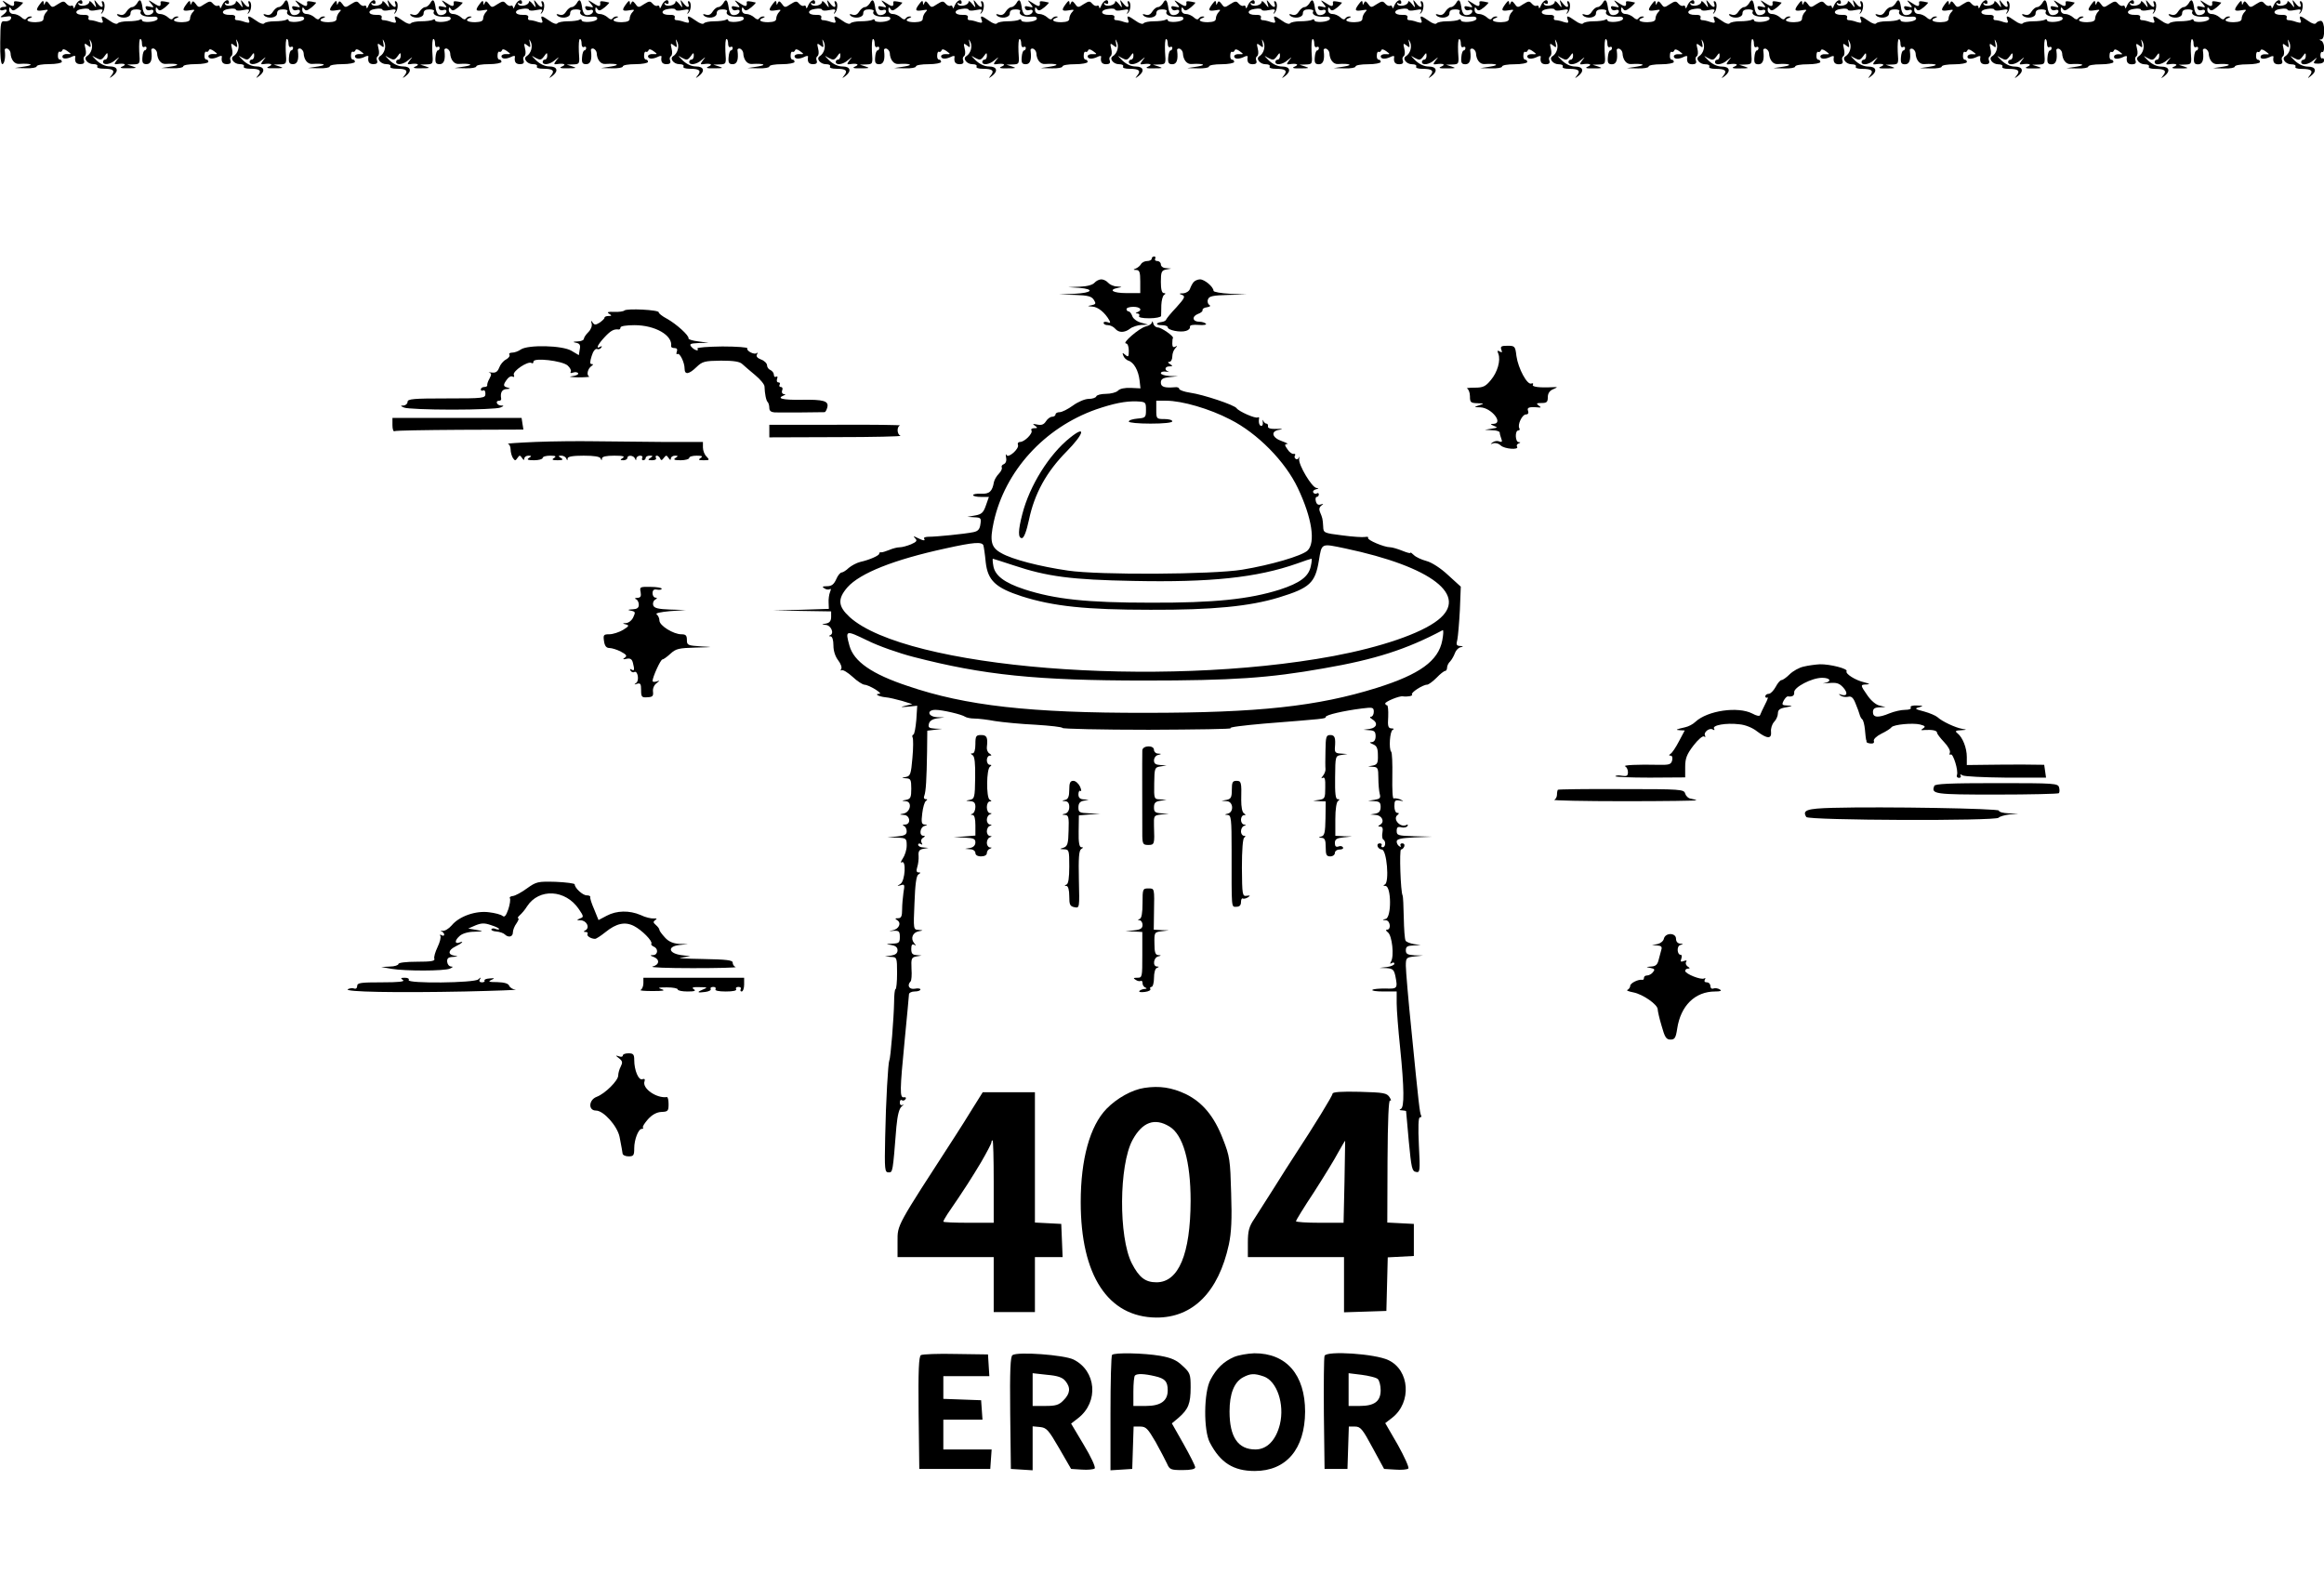 <?xml version="1.0" standalone="no"?>
<!DOCTYPE svg PUBLIC "-//W3C//DTD SVG 20010904//EN"
 "http://www.w3.org/TR/2001/REC-SVG-20010904/DTD/svg10.dtd">
<svg version="1.0" xmlns="http://www.w3.org/2000/svg"
 width="1015pt" height="687pt" viewBox="0 0 1015 687"
 preserveAspectRatio="xMidYMid meet">
<g transform="translate(0,687) scale(0.1,-0.1)"
fill="#000000" stroke="none">
<path d="M19 6857 c12 -15 11 -17 -3 -17 -9 0 -16 -4 -16 -10 0 -5 7 -7 15 -4
20 8 19 -6 -2 -21 -15 -11 -14 -12 11 -8 22 4 27 2 24 -8 -3 -8 -14 -13 -26
-12 -19 2 -20 -3 -21 -92 -1 -59 3 -95 9 -95 9 0 15 29 11 59 -2 7 4 11 11 9
7 -3 13 -11 14 -19 1 -29 17 -50 38 -48 50 3 69 -4 26 -11 l-45 -7 48 -1 c26
-1 47 3 47 8 0 6 25 10 55 10 30 0 55 5 55 10 0 6 -4 10 -9 10 -6 0 -9 9 -8
19 0 11 4 18 8 15 4 -2 9 1 11 6 2 7 10 6 22 -3 19 -14 19 -14 0 -13 -10 1
-20 -3 -21 -9 -4 -13 17 -14 40 -3 9 5 17 5 16 1 -4 -23 3 -33 22 -33 14 0 19
5 16 15 -4 8 -2 17 3 20 6 4 7 18 3 33 -6 24 -4 25 10 14 13 -11 15 -10 11 10
-4 21 -4 21 5 3 8 -20 0 -48 -19 -60 -17 -10 2 -35 27 -35 13 0 21 -4 18 -10
-4 -6 8 -10 28 -10 41 0 51 -8 34 -29 -11 -14 -10 -14 6 -2 27 21 21 41 -13
41 -20 0 -41 10 -58 26 -23 23 -24 24 -4 12 21 -11 25 -11 38 6 12 17 14 18
14 3 0 -9 -4 -17 -10 -17 -5 0 -10 -4 -10 -10 0 -16 32 -12 54 8 20 16 20 16
6 -1 -12 -16 -12 -19 1 -17 31 5 45 -1 24 -10 -15 -6 -9 -9 25 -8 37 0 41 1
20 8 l-25 8 28 1 c29 1 29 2 25 56 -1 30 0 55 5 55 4 0 7 -9 7 -21 0 -11 4
-17 10 -14 5 3 10 1 10 -4 0 -6 -4 -11 -8 -11 -4 0 -9 -13 -10 -30 -2 -24 2
-30 18 -30 19 0 26 19 21 59 -2 7 4 11 11 9 7 -3 13 -11 14 -19 1 -29 17 -50
38 -48 50 3 69 -4 26 -11 l-45 -7 48 -1 c26 -1 47 3 47 8 0 6 25 10 55 10 30
0 55 5 55 10 0 6 -4 10 -9 10 -6 0 -9 9 -8 19 0 11 4 18 8 15 4 -2 9 1 11 6 2
7 10 6 22 -3 18 -13 18 -14 -2 -13 -12 1 -21 -3 -22 -9 0 -13 20 -14 43 -3 9
5 17 5 16 1 -4 -23 3 -33 22 -33 14 0 19 5 16 15 -4 8 -2 17 3 20 6 4 7 18 3
33 -6 24 -4 25 10 14 13 -11 15 -10 11 10 -4 21 -4 21 5 3 8 -20 0 -48 -19
-60 -17 -10 2 -35 27 -35 13 0 21 -4 18 -10 -4 -6 8 -10 28 -10 41 0 51 -8 34
-29 -11 -14 -10 -14 6 -2 27 21 21 41 -13 41 -20 0 -41 10 -58 26 -23 23 -24
24 -4 12 21 -11 25 -11 38 6 12 17 14 18 14 3 0 -9 -4 -17 -10 -17 -5 0 -10
-4 -10 -10 0 -16 32 -12 54 8 20 16 20 16 6 -1 -12 -16 -12 -19 1 -17 31 5 45
-1 24 -10 -15 -6 -9 -9 25 -8 37 0 41 1 20 8 l-25 8 28 1 c29 1 29 2 25 56 -1
30 0 55 5 55 4 0 7 -9 7 -21 0 -11 5 -17 10 -14 6 3 10 1 10 -4 0 -6 -4 -11
-8 -11 -4 0 -9 -13 -10 -30 -2 -24 2 -30 18 -30 19 0 26 19 21 59 -2 7 4 11
11 9 7 -3 13 -11 14 -19 1 -29 17 -50 38 -48 50 3 69 -4 26 -11 l-45 -7 48 -1
c26 -1 47 3 47 8 0 6 25 10 55 10 30 0 55 5 55 10 0 6 -4 10 -9 10 -6 0 -9 9
-8 19 0 11 4 18 8 15 4 -2 9 1 11 6 2 7 10 6 22 -3 18 -13 18 -14 -2 -13 -12
1 -21 -3 -22 -9 0 -13 20 -14 43 -3 9 5 17 5 16 1 -4 -23 3 -33 22 -33 14 0
19 5 16 15 -4 8 -2 17 3 20 6 4 7 18 3 33 -6 24 -4 25 10 14 13 -11 15 -10 11
10 -4 21 -4 21 5 3 8 -20 0 -48 -19 -60 -17 -10 2 -35 27 -35 13 0 21 -4 18
-10 -4 -6 8 -10 28 -10 41 0 51 -8 34 -29 -11 -14 -10 -14 6 -2 27 21 21 41
-13 41 -20 0 -41 10 -58 26 -23 23 -24 24 -4 12 21 -11 25 -11 38 6 12 17 14
18 14 3 0 -9 -4 -17 -10 -17 -5 0 -10 -4 -10 -10 0 -16 32 -12 54 8 20 16 20
16 6 -1 -12 -16 -12 -19 1 -17 31 5 45 -1 24 -10 -15 -6 -9 -9 25 -8 37 0 41
1 20 8 l-25 8 28 1 c29 1 29 2 25 56 -1 30 0 55 5 55 4 0 7 -9 7 -21 0 -11 4
-17 10 -14 5 3 10 1 10 -4 0 -6 -4 -11 -8 -11 -4 0 -9 -13 -10 -30 -2 -24 2
-30 18 -30 19 0 26 19 21 59 -2 7 4 11 11 9 7 -3 13 -11 14 -19 1 -29 17 -50
38 -48 50 3 69 -4 26 -11 l-45 -7 48 -1 c26 -1 47 3 47 8 0 6 25 10 55 10 30
0 55 5 55 10 0 6 -4 10 -9 10 -6 0 -9 9 -8 19 0 11 4 18 8 15 4 -2 9 1 11 6 2
7 10 6 22 -3 18 -13 18 -14 -2 -13 -12 1 -21 -3 -22 -9 0 -13 20 -14 43 -3 9
5 17 5 16 1 -4 -23 3 -33 22 -33 14 0 19 5 16 15 -4 8 -2 17 3 20 6 4 7 18 3
33 -6 24 -4 25 10 14 13 -11 15 -10 11 10 -4 21 -4 21 5 3 8 -20 0 -48 -19
-60 -17 -10 2 -35 27 -35 13 0 21 -4 18 -10 -4 -6 8 -10 28 -10 41 0 51 -8 34
-29 -11 -14 -10 -14 6 -2 27 21 21 41 -13 41 -20 0 -41 10 -58 26 -23 23 -24
24 -4 12 21 -11 25 -11 38 6 12 17 14 18 14 3 0 -9 -4 -17 -10 -17 -5 0 -10
-4 -10 -10 0 -16 32 -12 54 8 20 16 20 16 6 -1 -12 -16 -12 -19 1 -17 31 5 45
-1 24 -10 -15 -6 -9 -9 25 -8 37 0 41 1 20 8 l-25 8 28 1 c29 1 29 2 25 56 -1
30 0 55 5 55 4 0 7 -9 7 -21 0 -11 5 -17 10 -14 6 3 10 1 10 -4 0 -6 -4 -11
-8 -11 -4 0 -9 -13 -10 -30 -2 -24 2 -30 18 -30 19 0 26 19 21 59 -2 7 4 11
11 9 7 -3 13 -11 14 -19 1 -29 17 -50 38 -48 50 3 69 -4 26 -11 l-45 -7 48 -1
c26 -1 47 3 47 8 0 6 25 10 55 10 30 0 55 5 55 10 0 6 -4 10 -9 10 -6 0 -9 9
-8 19 0 11 4 18 8 15 4 -2 9 1 11 6 2 7 10 6 22 -3 18 -13 18 -14 -2 -13 -12
1 -21 -3 -22 -9 0 -13 20 -14 43 -3 9 5 17 5 16 1 -4 -23 3 -33 22 -33 14 0
19 5 16 15 -4 8 -2 17 3 20 6 4 7 18 3 33 -6 24 -4 25 10 14 13 -11 15 -10 11
10 -4 21 -4 21 5 3 8 -20 0 -48 -19 -60 -17 -10 2 -35 27 -35 13 0 21 -4 18
-10 -4 -6 8 -10 28 -10 41 0 51 -8 34 -29 -11 -14 -10 -14 6 -2 27 21 21 41
-13 41 -20 0 -41 10 -58 26 -23 23 -24 24 -4 12 21 -11 25 -11 38 6 12 17 14
18 14 3 0 -9 -4 -17 -10 -17 -5 0 -10 -4 -10 -10 0 -16 32 -12 54 8 20 16 20
16 6 -1 -12 -16 -12 -19 1 -17 31 5 45 -1 24 -10 -15 -6 -9 -9 25 -8 37 0 41
1 20 8 l-25 8 28 1 c29 1 29 2 25 56 -1 30 0 55 5 55 4 0 7 -9 7 -21 0 -11 5
-17 10 -14 5 3 10 1 10 -4 0 -6 -4 -11 -8 -11 -4 0 -9 -13 -10 -30 -2 -24 2
-30 18 -30 19 0 26 19 21 59 -2 7 4 11 11 9 7 -3 13 -11 14 -19 1 -29 17 -50
38 -48 50 3 69 -4 26 -11 l-45 -7 48 -1 c26 -1 47 3 47 8 0 6 25 10 55 10 30
0 55 5 55 10 0 6 -4 10 -9 10 -6 0 -9 9 -8 19 0 11 4 18 8 15 4 -2 9 1 11 6 2
7 10 6 22 -3 18 -13 18 -14 -2 -13 -12 1 -21 -3 -22 -9 0 -13 20 -14 43 -3 9
5 17 5 16 1 -4 -23 3 -33 22 -33 14 0 19 5 16 15 -4 8 -2 17 3 20 6 4 7 18 3
33 -6 24 -4 25 10 14 13 -11 15 -10 11 10 -4 21 -4 21 5 3 8 -20 0 -48 -19
-60 -17 -10 2 -35 27 -35 13 0 21 -4 18 -10 -4 -6 8 -10 28 -10 41 0 51 -8 34
-29 -11 -14 -10 -14 6 -2 27 21 21 41 -13 41 -20 0 -41 10 -58 26 -23 23 -24
24 -4 12 21 -11 25 -11 38 6 12 17 14 18 14 3 0 -9 -4 -17 -10 -17 -5 0 -10
-4 -10 -10 0 -16 32 -12 54 8 20 16 20 16 6 -1 -12 -16 -12 -19 1 -17 31 5 45
-1 24 -10 -15 -6 -9 -9 25 -8 37 0 41 1 20 8 l-25 8 28 1 c29 1 29 2 25 56 -1
30 0 55 5 55 4 0 7 -9 7 -21 0 -11 5 -17 10 -14 6 3 10 1 10 -4 0 -6 -4 -11
-8 -11 -4 0 -9 -13 -10 -30 -2 -24 2 -30 18 -30 19 0 26 19 21 59 -2 7 4 11
11 9 7 -3 13 -11 14 -19 1 -29 17 -50 38 -48 50 3 69 -4 26 -11 l-45 -7 48 -1
c26 -1 47 3 47 8 0 6 25 10 55 10 30 0 55 5 55 10 0 6 -4 10 -9 10 -6 0 -9 9
-8 19 0 11 4 18 8 15 4 -2 9 1 11 6 2 7 10 6 22 -3 18 -13 18 -14 -2 -13 -12
1 -21 -3 -22 -9 0 -13 20 -14 43 -3 9 5 17 5 16 1 -4 -23 3 -33 22 -33 14 0
19 5 16 15 -4 8 -2 17 3 20 6 4 7 18 3 33 -6 24 -4 25 10 14 13 -11 15 -10 11
10 -4 21 -4 21 5 3 8 -20 0 -48 -19 -60 -17 -10 2 -35 27 -35 13 0 21 -4 18
-10 -4 -6 8 -10 28 -10 41 0 51 -8 34 -29 -11 -14 -10 -14 6 -2 27 21 21 41
-13 41 -20 0 -41 10 -58 26 -23 23 -24 24 -4 12 21 -11 25 -11 38 6 12 17 14
18 14 3 0 -9 -4 -17 -10 -17 -5 0 -10 -4 -10 -10 0 -16 32 -12 54 8 20 16 20
16 6 -1 -12 -16 -12 -19 1 -17 31 5 45 -1 24 -10 -15 -6 -9 -9 25 -8 37 0 41
1 20 8 l-25 8 28 1 c29 1 29 2 25 56 -1 30 0 55 5 55 4 0 7 -9 7 -21 0 -11 5
-17 10 -14 6 3 10 1 10 -4 0 -6 -4 -11 -8 -11 -4 0 -9 -13 -10 -30 -2 -24 2
-30 18 -30 19 0 26 19 21 59 -2 7 4 11 11 9 7 -3 13 -11 14 -19 1 -29 17 -50
38 -48 50 3 69 -4 26 -11 l-45 -7 48 -1 c26 -1 47 3 47 8 0 6 25 10 55 10 30
0 55 5 55 10 0 6 -4 10 -9 10 -6 0 -9 9 -8 19 0 11 4 18 8 15 4 -2 9 1 11 6 2
7 10 6 22 -3 18 -13 18 -14 -2 -13 -12 1 -21 -3 -22 -9 0 -13 20 -14 43 -3 9
5 17 5 16 1 -4 -23 3 -33 22 -33 14 0 19 5 16 15 -4 8 -2 17 3 20 6 4 7 18 3
33 -6 24 -4 25 10 14 13 -11 15 -10 11 10 -4 21 -4 21 5 3 8 -20 0 -48 -19
-60 -17 -10 2 -35 27 -35 13 0 21 -4 18 -10 -4 -6 8 -10 28 -10 41 0 51 -8 34
-29 -11 -14 -10 -14 6 -2 27 21 21 41 -13 41 -20 0 -41 10 -58 26 -23 23 -24
24 -4 12 21 -11 25 -11 38 6 12 17 14 18 14 3 0 -9 -4 -17 -10 -17 -5 0 -10
-4 -10 -10 0 -16 32 -12 54 8 20 16 20 16 6 -1 -12 -16 -12 -19 1 -17 31 5 45
-1 24 -10 -15 -6 -9 -9 25 -8 37 0 41 1 20 8 l-25 8 28 1 c29 1 29 2 25 56 -1
30 0 55 5 55 4 0 7 -9 7 -21 0 -11 5 -17 10 -14 6 3 10 1 10 -4 0 -6 -4 -11
-8 -11 -4 0 -9 -13 -10 -30 -2 -24 2 -30 18 -30 19 0 26 19 21 59 -2 7 4 11
11 9 7 -3 13 -11 14 -19 1 -29 17 -50 38 -48 50 3 69 -4 26 -11 l-45 -7 48 -1
c26 -1 47 3 47 8 0 6 25 10 55 10 30 0 55 5 55 10 0 6 -4 10 -9 10 -6 0 -9 9
-8 19 0 11 4 18 8 15 4 -2 9 1 11 6 2 7 10 6 22 -3 18 -13 18 -14 -2 -13 -12
1 -21 -3 -22 -9 0 -13 20 -14 43 -3 9 5 17 5 16 1 -4 -23 3 -33 22 -33 14 0
19 5 16 15 -4 8 -2 17 3 20 6 4 7 18 3 33 -6 24 -4 25 10 14 13 -11 15 -10 11
10 -4 21 -4 21 5 3 8 -20 0 -48 -19 -60 -17 -10 2 -35 27 -35 13 0 21 -4 18
-10 -4 -6 8 -10 28 -10 41 0 51 -8 34 -29 -11 -14 -10 -14 6 -2 27 21 21 41
-13 41 -20 0 -41 10 -58 26 -23 23 -24 24 -4 12 21 -11 25 -11 38 6 12 17 14
18 14 3 0 -9 -4 -17 -10 -17 -5 0 -10 -4 -10 -10 0 -16 32 -12 54 8 20 16 20
16 6 -1 -12 -16 -12 -19 1 -17 31 5 45 -1 24 -10 -15 -6 -9 -9 25 -8 37 0 41
1 20 8 l-25 8 28 1 c29 1 29 2 25 56 -1 30 0 55 5 55 4 0 7 -9 7 -21 0 -11 5
-17 10 -14 6 3 10 1 10 -4 0 -6 -4 -11 -8 -11 -4 0 -9 -13 -10 -30 -2 -24 2
-30 18 -30 19 0 26 19 21 59 -2 7 4 11 11 9 7 -3 13 -11 14 -19 1 -29 17 -50
38 -48 50 3 69 -4 26 -11 l-45 -7 48 -1 c26 -1 47 3 47 8 0 6 25 10 55 10 30
0 55 5 55 10 0 6 -4 10 -9 10 -6 0 -9 9 -8 19 0 11 4 18 8 15 4 -2 9 1 11 6 2
7 10 6 22 -3 18 -13 18 -14 -2 -13 -12 1 -21 -3 -22 -9 0 -13 20 -14 43 -3 9
5 17 5 16 1 -4 -23 3 -33 22 -33 14 0 19 5 16 15 -4 8 -2 17 3 20 6 4 7 18 3
33 -6 24 -4 25 10 14 13 -11 15 -10 11 10 -4 21 -4 21 5 3 8 -20 0 -48 -19
-60 -17 -10 2 -35 27 -35 13 0 21 -4 18 -10 -4 -6 8 -10 28 -10 41 0 51 -8 34
-29 -11 -14 -10 -14 6 -2 27 21 21 41 -13 41 -20 0 -41 10 -58 26 -23 23 -24
24 -4 12 21 -11 25 -11 38 6 12 17 14 18 14 3 0 -9 -4 -17 -10 -17 -5 0 -10
-4 -10 -10 0 -16 32 -12 54 8 20 16 20 16 6 -1 -12 -16 -12 -19 1 -17 31 5 45
-1 24 -10 -15 -6 -9 -9 25 -8 37 0 41 1 20 8 l-25 8 28 1 c29 1 29 2 25 56 -1
30 0 55 5 55 4 0 7 -9 7 -21 0 -11 4 -17 10 -14 6 3 10 1 10 -4 0 -6 -4 -11
-8 -11 -4 0 -9 -13 -10 -30 -2 -24 2 -30 18 -30 19 0 26 19 21 59 -2 7 4 11
11 9 7 -3 13 -11 14 -19 1 -29 17 -50 38 -48 50 3 69 -4 26 -11 l-45 -7 48 -1
c26 -1 47 3 47 8 0 6 25 10 55 10 30 0 55 5 55 10 0 6 -4 10 -9 10 -6 0 -9 9
-8 19 0 11 4 18 8 15 4 -2 9 1 11 6 2 7 10 6 22 -3 18 -13 18 -14 -2 -13 -12
1 -21 -3 -22 -9 0 -13 20 -14 43 -3 9 5 17 5 16 1 -4 -23 3 -33 22 -33 14 0
19 5 16 15 -4 8 -2 17 3 20 6 4 7 18 3 33 -6 24 -4 25 10 14 13 -11 15 -10 11
10 -4 21 -4 21 5 3 8 -20 0 -48 -19 -60 -17 -10 2 -35 27 -35 13 0 21 -4 18
-10 -4 -6 8 -10 28 -10 41 0 51 -8 34 -29 -11 -14 -10 -14 6 -2 27 21 21 41
-13 41 -20 0 -41 10 -58 26 -23 23 -24 24 -4 12 21 -11 25 -11 38 6 12 17 14
18 14 3 0 -9 -4 -17 -10 -17 -5 0 -10 -4 -10 -10 0 -16 32 -12 54 8 20 16 20
16 6 -1 -12 -16 -12 -19 1 -17 31 5 45 -1 24 -10 -15 -6 -9 -9 25 -8 37 0 41
1 20 8 l-25 8 28 1 c29 1 29 2 25 56 -1 30 0 55 5 55 4 0 7 -9 7 -21 0 -11 5
-17 10 -14 6 3 10 1 10 -4 0 -6 -4 -11 -8 -11 -4 0 -9 -13 -10 -30 -2 -24 2
-30 18 -30 19 0 26 19 21 59 -2 7 4 11 11 9 7 -3 13 -11 14 -19 1 -29 17 -50
38 -48 50 3 69 -4 26 -11 l-45 -7 48 -1 c26 -1 47 3 47 8 0 6 25 10 55 10 30
0 55 5 55 10 0 6 -4 10 -9 10 -6 0 -9 9 -8 19 0 11 4 18 8 15 4 -2 9 1 11 6 2
7 10 6 22 -3 18 -13 18 -14 -2 -13 -12 1 -21 -3 -22 -9 0 -13 20 -14 43 -3 9
5 17 5 16 1 -4 -23 3 -33 22 -33 14 0 19 5 16 15 -4 8 -2 17 3 20 6 4 7 18 3
33 -6 24 -4 25 10 14 13 -11 15 -10 11 10 -4 21 -4 21 5 3 8 -20 0 -48 -19
-60 -17 -10 2 -35 27 -35 13 0 21 -4 18 -10 -4 -6 8 -10 28 -10 41 0 51 -8 34
-29 -11 -14 -10 -14 6 -2 27 21 21 41 -13 41 -20 0 -41 10 -58 26 -23 23 -24
24 -4 12 21 -11 25 -11 38 6 12 17 14 18 14 3 0 -9 -4 -17 -10 -17 -5 0 -10
-4 -10 -10 0 -16 32 -12 54 8 20 16 20 16 6 -1 -12 -16 -12 -19 1 -17 31 5 45
-1 24 -10 -15 -6 -9 -9 25 -8 37 0 41 1 20 8 l-25 8 28 1 c29 1 29 2 25 56 -1
30 0 55 5 55 4 0 7 -9 7 -21 0 -11 4 -17 10 -14 5 3 10 1 10 -4 0 -6 -4 -11
-8 -11 -4 0 -9 -13 -10 -30 -2 -24 2 -30 18 -30 19 0 26 19 21 59 -2 7 4 11
11 9 7 -3 13 -11 14 -19 1 -29 17 -50 38 -48 50 3 69 -4 26 -11 l-45 -7 48 -1
c26 -1 47 3 47 8 0 6 25 10 55 10 30 0 55 5 55 10 0 6 -4 10 -9 10 -6 0 -9 9
-8 19 0 11 4 18 8 15 4 -2 9 1 11 6 2 7 10 6 22 -3 18 -13 18 -14 -2 -13 -12
1 -21 -3 -22 -9 0 -13 20 -14 43 -3 9 5 17 5 16 1 -4 -23 3 -33 22 -33 14 0
19 5 16 15 -4 8 -2 17 3 20 6 4 7 18 3 33 -6 24 -4 25 10 14 13 -11 15 -10 11
10 -4 21 -4 21 5 3 8 -20 0 -48 -19 -60 -17 -10 2 -35 27 -35 13 0 21 -4 18
-10 -4 -6 8 -10 28 -10 41 0 51 -8 34 -29 -11 -14 -10 -14 6 -2 27 21 21 41
-13 41 -20 0 -41 10 -58 26 -23 23 -24 24 -4 12 21 -11 25 -11 38 6 12 17 14
18 14 3 0 -9 -4 -17 -10 -17 -5 0 -10 -4 -10 -10 0 -16 32 -12 54 8 20 16 20
16 6 -1 -12 -16 -12 -19 1 -17 31 5 45 -1 24 -10 -15 -6 -9 -9 25 -8 37 0 41
1 20 8 l-25 8 28 1 c29 1 29 2 25 56 -1 30 0 55 5 55 4 0 7 -9 7 -21 0 -11 5
-17 10 -14 6 3 10 1 10 -4 0 -6 -4 -11 -8 -11 -4 0 -9 -13 -10 -30 -2 -24 2
-30 18 -30 19 0 26 19 21 59 -2 7 4 11 11 9 7 -3 13 -11 14 -19 1 -29 17 -50
38 -48 50 3 69 -4 26 -11 l-45 -7 48 -1 c26 -1 47 3 47 8 0 6 25 10 55 10 30
0 55 5 55 10 0 6 -4 10 -9 10 -6 0 -9 9 -8 19 0 11 4 18 8 15 4 -2 9 1 11 6 2
7 10 6 22 -3 19 -14 19 -14 0 -13 -10 1 -20 -3 -21 -9 -4 -13 17 -14 40 -3 9
5 17 5 16 1 -4 -23 3 -33 22 -33 14 0 19 5 16 15 -4 8 -2 17 3 20 6 4 7 18 3
33 -6 24 -4 25 10 14 13 -11 15 -10 11 10 -4 21 -4 21 5 3 8 -20 0 -48 -19
-60 -17 -10 2 -35 27 -35 13 0 21 -4 18 -10 -4 -6 8 -10 28 -10 41 0 51 -8 34
-29 -11 -14 -10 -14 6 -2 27 21 21 41 -13 41 -20 0 -41 10 -58 26 -23 23 -24
24 -4 12 21 -11 25 -11 38 6 12 17 14 18 14 3 0 -9 -4 -17 -10 -17 -5 0 -10
-4 -10 -10 0 -16 32 -12 54 8 20 16 20 16 6 -1 -12 -16 -12 -19 1 -17 31 5 45
-1 24 -10 -15 -6 -9 -9 25 -8 37 0 41 1 20 8 l-25 8 28 1 c29 1 29 2 25 56 -1
30 0 55 5 55 4 0 7 -9 7 -21 0 -11 5 -17 10 -14 6 3 10 1 10 -4 0 -6 -4 -11
-8 -11 -4 0 -9 -13 -10 -30 -2 -24 2 -30 18 -30 19 0 26 19 21 59 -2 7 4 11
11 9 7 -3 13 -11 14 -19 1 -29 17 -50 38 -48 50 3 69 -4 26 -11 l-45 -7 48 -1
c26 -1 47 3 47 8 0 6 25 10 55 10 30 0 55 5 55 10 0 6 -4 10 -9 10 -6 0 -9 9
-8 19 0 11 4 18 8 15 4 -2 9 1 11 6 2 7 10 6 22 -3 19 -14 19 -14 0 -13 -10 1
-20 -3 -21 -9 -4 -13 17 -14 40 -3 9 5 17 5 16 1 -4 -23 3 -33 22 -33 14 0 19
5 16 15 -4 8 -2 17 3 20 6 4 7 18 3 33 -6 24 -4 25 10 14 13 -11 15 -10 11 10
-4 21 -4 21 5 3 8 -20 0 -48 -19 -60 -17 -10 2 -35 27 -35 13 0 21 -4 18 -10
-4 -6 8 -10 28 -10 41 0 51 -8 34 -29 -11 -14 -10 -14 6 -2 27 21 21 41 -13
41 -20 0 -41 10 -58 26 -23 23 -24 24 -4 12 21 -11 25 -11 38 6 12 17 14 18
14 3 0 -9 -4 -17 -10 -17 -5 0 -10 -4 -10 -10 0 -16 32 -12 54 8 20 16 20 16
6 -1 -12 -16 -12 -19 1 -17 31 5 45 -1 24 -10 -15 -6 -9 -9 25 -8 37 0 41 1
20 8 l-25 8 28 1 c29 1 29 2 25 56 -1 30 0 55 5 55 4 0 7 -9 7 -21 0 -11 5
-17 10 -14 6 3 10 1 10 -4 0 -6 -4 -11 -8 -11 -4 0 -9 -13 -10 -30 -2 -24 2
-30 18 -30 19 0 26 19 21 59 -2 7 4 11 11 9 7 -3 13 -11 14 -19 1 -29 17 -50
38 -48 50 3 69 -4 26 -11 l-45 -7 48 -1 c26 -1 47 3 47 8 0 6 25 10 55 10 30
0 55 5 55 10 0 6 -4 10 -9 10 -6 0 -9 9 -8 19 0 11 4 18 8 15 4 -2 9 1 11 6 2
7 10 6 22 -3 19 -14 19 -14 0 -13 -10 1 -20 -3 -21 -9 -4 -13 17 -14 40 -3 9
5 17 5 16 1 -4 -23 3 -33 22 -33 14 0 19 5 16 15 -4 8 -2 17 3 20 6 4 7 18 3
33 -6 24 -4 25 10 14 13 -11 15 -10 11 10 -4 21 -4 21 5 3 8 -20 0 -48 -19
-60 -17 -10 2 -35 27 -35 13 0 21 -4 18 -10 -4 -6 8 -10 28 -10 41 0 51 -8 34
-29 -11 -14 -10 -14 5 -2 28 21 22 41 -12 41 -20 0 -41 10 -58 26 -23 23 -24
24 -4 12 21 -11 25 -11 38 6 12 17 14 18 14 3 0 -9 -4 -17 -10 -17 -5 0 -10
-4 -10 -10 0 -16 32 -12 54 8 16 13 18 14 8 1 -11 -14 -9 -16 13 -16 15 0 25
5 25 14 0 8 -4 12 -8 9 -4 -2 -8 4 -8 14 0 10 4 16 8 14 4 -3 8 6 8 20 0 13
-6 27 -12 29 -10 4 -10 6 0 6 18 1 16 81 -2 81 -8 0 -18 -5 -21 -10 -4 -6 -17
-3 -35 10 -34 24 -41 25 -33 4 5 -13 2 -15 -18 -9 -13 5 -29 8 -36 8 -6 0 -9
6 -6 12 2 8 -6 12 -23 11 -38 -1 -42 21 -4 26 16 3 30 1 30 -3 0 -5 14 -6 32
-2 25 5 30 3 23 -8 -5 -8 -4 -11 0 -6 13 11 16 45 5 52 -6 3 -7 -1 -4 -9 8
-21 -6 -20 -22 2 -13 16 -14 16 -8 -3 6 -20 5 -20 -10 -1 -9 11 -16 15 -16 9
0 -15 -38 -24 -47 -11 -3 7 -1 8 5 4 7 -4 12 -2 12 3 0 20 -20 11 -30 -11 -5
-13 -9 -17 -9 -10 -1 7 -5 11 -10 8 -5 -3 -14 1 -21 9 -10 12 -15 12 -37 -2
-24 -16 -26 -16 -38 1 -10 13 -14 14 -18 4 -4 -10 -6 -10 -6 1 -1 11 -5 10
-16 -5 -21 -28 -18 -33 13 -28 22 4 25 3 15 -7 -7 -7 -13 -20 -13 -29 0 -11
-10 -15 -35 -16 -35 0 -47 10 -22 19 9 4 9 6 0 6 -6 1 -15 -4 -18 -9 -4 -6
-12 -4 -21 5 -9 8 -24 15 -35 15 -11 0 -19 7 -19 18 0 12 2 14 9 4 6 -10 13
-8 32 7 13 11 22 21 19 21 -29 7 -39 7 -39 2 3 -21 -4 -22 -29 -6 -26 17 -27
17 -12 -1 14 -17 13 -18 -7 -13 -15 4 -20 2 -16 -8 2 -7 11 -10 19 -7 8 3 14
1 14 -5 0 -13 -24 -22 -36 -14 -5 4 -11 18 -12 32 -5 33 -12 38 -23 17 -6 -9
-15 -17 -22 -17 -7 0 -18 -9 -25 -20 -8 -13 -18 -17 -29 -13 -11 4 -15 2 -10
-3 16 -17 57 -11 57 8 0 13 8 18 26 18 14 0 23 -4 19 -9 -8 -14 15 -25 48 -23
20 2 27 -2 25 -10 -5 -14 -68 -18 -68 -5 0 5 -5 5 -11 1 -6 -3 -28 -6 -50 -6
-21 0 -41 -4 -45 -9 -3 -5 -18 -1 -34 11 -34 24 -41 25 -33 4 5 -13 2 -15 -18
-9 -13 5 -29 8 -36 8 -6 0 -9 6 -6 12 2 8 -6 12 -23 11 -38 -1 -42 21 -4 26
16 3 30 1 30 -3 0 -5 14 -6 32 -2 25 5 30 3 23 -8 -5 -8 -4 -11 0 -6 13 11 16
45 5 52 -6 3 -7 -1 -4 -9 8 -21 -6 -20 -22 2 -13 16 -14 16 -8 -3 6 -20 5 -20
-10 -1 -9 11 -16 15 -16 9 0 -15 -38 -24 -47 -11 -3 7 -1 8 5 4 7 -4 12 -2 12
3 0 20 -20 11 -30 -11 -5 -13 -9 -17 -9 -10 -1 7 -5 11 -10 8 -5 -3 -14 1 -21
9 -10 12 -15 12 -37 -2 -24 -16 -26 -16 -38 1 -10 13 -14 14 -18 4 -4 -10 -6
-10 -6 1 -1 11 -5 10 -16 -5 -21 -28 -18 -33 13 -28 22 4 25 3 14 -7 -6 -7
-12 -20 -12 -29 0 -11 -10 -15 -35 -16 -35 0 -47 10 -22 19 9 4 9 6 0 6 -6 1
-15 -4 -18 -9 -4 -6 -12 -4 -21 5 -9 8 -24 15 -35 15 -11 0 -19 7 -19 18 0 12
2 14 9 4 6 -10 13 -8 32 7 13 11 22 21 19 21 -29 7 -39 7 -39 2 3 -21 -4 -22
-28 -6 -27 17 -28 17 -13 -1 14 -17 13 -18 -7 -13 -15 4 -20 2 -16 -8 2 -7 11
-10 19 -7 8 3 14 1 14 -5 0 -13 -24 -22 -36 -14 -5 4 -11 18 -12 32 -5 33 -12
38 -23 17 -6 -9 -15 -17 -22 -17 -7 0 -18 -9 -25 -20 -8 -13 -18 -17 -29 -13
-11 4 -15 2 -10 -3 16 -17 57 -11 57 8 0 13 8 18 26 18 14 0 23 -4 19 -9 -8
-14 15 -25 48 -23 20 2 27 -2 25 -10 -5 -14 -68 -18 -68 -5 0 5 -5 5 -11 1 -6
-3 -28 -6 -50 -6 -21 0 -41 -4 -45 -9 -3 -5 -18 -1 -34 11 -34 24 -41 25 -33
4 5 -13 2 -15 -18 -9 -13 5 -29 8 -36 8 -6 0 -9 6 -6 12 2 8 -6 12 -23 11 -38
-1 -42 21 -4 26 16 3 30 1 30 -3 0 -5 14 -6 32 -2 25 5 30 3 23 -8 -5 -8 -4
-11 0 -6 13 11 16 45 5 52 -6 3 -7 -1 -4 -9 8 -21 -6 -20 -22 2 -13 16 -14 16
-8 -3 6 -20 5 -20 -10 -1 -9 11 -16 15 -16 9 0 -15 -38 -24 -47 -11 -3 7 -1 8
5 4 7 -4 12 -2 12 3 0 20 -20 11 -30 -11 -5 -13 -9 -17 -9 -10 -1 7 -5 11 -10
8 -5 -3 -14 1 -21 9 -10 12 -15 12 -37 -2 -24 -16 -26 -16 -38 1 -10 13 -14
14 -18 4 -4 -10 -6 -10 -6 1 -1 11 -5 10 -16 -5 -21 -28 -18 -33 13 -28 22 4
25 3 15 -7 -7 -7 -13 -20 -13 -29 0 -11 -10 -15 -35 -16 -35 0 -47 10 -23 19
10 4 10 6 1 6 -6 1 -15 -4 -18 -9 -4 -6 -12 -4 -21 5 -9 8 -24 15 -35 15 -11
0 -19 7 -19 18 0 12 2 14 9 4 6 -10 13 -8 32 7 13 11 22 21 19 21 -29 7 -39 7
-39 2 3 -21 -4 -22 -28 -6 -27 17 -28 17 -13 -1 14 -17 13 -18 -7 -13 -15 4
-20 2 -16 -8 2 -7 11 -10 19 -7 8 3 14 1 14 -5 0 -13 -24 -22 -36 -14 -5 4
-11 18 -12 32 -5 33 -12 38 -23 17 -6 -9 -15 -17 -22 -17 -7 0 -18 -9 -25 -20
-8 -13 -18 -17 -29 -13 -11 4 -15 2 -10 -3 16 -17 57 -11 57 8 0 13 8 18 26
18 14 0 23 -4 19 -9 -8 -14 15 -25 48 -23 20 2 27 -2 25 -10 -5 -14 -68 -18
-68 -5 0 5 -5 5 -11 1 -6 -3 -28 -6 -50 -6 -21 0 -41 -4 -45 -9 -3 -5 -18 -1
-34 11 -34 24 -41 25 -33 4 5 -13 2 -15 -18 -9 -13 5 -29 8 -36 8 -6 0 -9 6
-6 12 2 8 -6 12 -23 11 -38 -1 -42 21 -4 26 16 3 30 1 30 -3 0 -5 14 -6 32 -2
25 5 30 3 23 -8 -5 -8 -4 -11 0 -6 13 11 16 45 5 52 -6 3 -7 -1 -4 -9 8 -21
-6 -20 -22 2 -13 16 -14 16 -8 -3 6 -20 5 -20 -10 -1 -9 11 -16 15 -16 9 0
-15 -38 -24 -47 -11 -3 7 -1 8 5 4 7 -4 12 -2 12 3 0 20 -20 11 -30 -11 -5
-13 -9 -17 -9 -10 -1 7 -5 11 -10 8 -5 -3 -14 1 -21 9 -10 12 -15 12 -37 -2
-24 -16 -26 -16 -38 1 -10 13 -14 14 -18 4 -4 -10 -6 -10 -6 1 -1 11 -5 10
-16 -5 -21 -28 -18 -33 13 -28 22 4 25 3 15 -7 -7 -7 -13 -20 -13 -29 0 -11
-10 -15 -35 -16 -35 0 -47 10 -22 19 9 4 9 6 0 6 -6 1 -15 -4 -18 -9 -4 -6
-12 -4 -21 5 -9 8 -24 15 -35 15 -11 0 -19 7 -19 18 0 12 2 14 9 4 6 -10 13
-8 32 7 13 11 22 21 19 21 -29 7 -39 7 -39 2 3 -21 -4 -22 -29 -6 -26 17 -27
17 -12 -1 14 -17 13 -18 -7 -13 -15 4 -20 2 -16 -8 2 -7 11 -10 19 -7 8 3 14
1 14 -5 0 -13 -24 -22 -36 -14 -5 4 -11 18 -12 32 -5 33 -12 38 -23 17 -6 -9
-15 -17 -22 -17 -7 0 -18 -9 -25 -20 -8 -13 -18 -17 -29 -13 -11 4 -15 2 -10
-3 16 -17 57 -11 57 8 0 13 8 18 26 18 14 0 23 -4 19 -9 -8 -14 15 -25 48 -23
20 2 27 -2 25 -10 -5 -14 -68 -18 -68 -5 0 5 -5 5 -11 1 -6 -3 -28 -6 -50 -6
-21 0 -41 -4 -45 -9 -3 -5 -18 -1 -34 11 -34 24 -41 25 -33 4 5 -13 2 -15 -18
-9 -13 5 -29 8 -36 8 -6 0 -9 6 -6 12 2 8 -6 12 -23 11 -38 -1 -42 21 -4 26
16 3 30 1 30 -3 0 -5 14 -6 32 -2 25 5 30 3 23 -8 -5 -8 -4 -11 0 -6 13 11 16
45 5 52 -6 3 -7 -1 -4 -9 8 -21 -6 -20 -22 2 -13 16 -14 16 -8 -3 6 -20 5 -20
-10 -1 -9 11 -16 15 -16 9 0 -15 -38 -24 -47 -11 -3 7 -1 8 5 4 7 -4 12 -2 12
3 0 20 -20 11 -30 -11 -5 -13 -9 -17 -9 -10 -1 7 -5 11 -10 8 -5 -3 -14 1 -21
9 -10 12 -15 12 -37 -2 -24 -16 -26 -16 -38 1 -10 13 -14 14 -18 4 -4 -10 -6
-10 -6 1 -1 11 -5 10 -16 -5 -21 -28 -18 -33 13 -28 22 4 25 3 15 -7 -7 -7
-13 -20 -13 -29 0 -11 -10 -15 -35 -16 -35 0 -47 10 -22 19 9 4 9 6 0 6 -6 1
-15 -4 -18 -9 -4 -6 -12 -4 -21 5 -9 8 -24 15 -35 15 -11 0 -19 7 -19 18 0 12
2 14 9 4 6 -10 13 -8 32 7 13 11 22 21 19 21 -29 7 -39 7 -39 2 3 -21 -4 -22
-29 -6 -26 17 -27 17 -12 -1 14 -17 13 -18 -7 -13 -15 4 -20 2 -16 -8 2 -7 11
-10 19 -7 8 3 14 1 14 -5 0 -13 -24 -22 -36 -14 -5 4 -11 18 -12 32 -5 33 -12
38 -23 17 -6 -9 -15 -17 -22 -17 -7 0 -18 -9 -25 -20 -8 -13 -18 -17 -29 -13
-11 4 -15 2 -10 -3 16 -17 57 -11 57 8 0 13 8 18 26 18 14 0 23 -4 19 -9 -8
-14 15 -25 48 -23 20 2 27 -2 25 -10 -5 -14 -68 -18 -68 -5 0 5 -5 5 -11 1 -6
-3 -28 -6 -50 -6 -21 0 -41 -4 -45 -9 -3 -5 -18 -1 -34 11 -34 24 -41 25 -33
4 5 -13 2 -15 -18 -9 -13 5 -29 8 -36 8 -6 0 -9 6 -6 12 2 8 -6 12 -23 11 -38
-1 -42 21 -4 26 16 3 30 1 30 -3 0 -5 14 -6 32 -2 25 5 30 3 23 -8 -5 -8 -4
-11 0 -6 13 11 16 45 5 52 -6 3 -7 -1 -4 -9 8 -21 -6 -20 -22 2 -13 16 -14 16
-8 -3 6 -20 5 -20 -10 -1 -9 11 -16 15 -16 9 0 -15 -38 -24 -47 -11 -3 7 -1 8
5 4 7 -4 12 -2 12 3 0 20 -20 11 -30 -11 -5 -13 -9 -17 -9 -10 -1 7 -5 11 -10
8 -5 -3 -14 1 -21 9 -10 12 -15 12 -37 -2 -24 -16 -26 -16 -38 1 -10 13 -14
14 -18 4 -4 -10 -6 -10 -6 1 -1 11 -5 10 -16 -5 -21 -28 -18 -33 13 -28 22 4
25 3 15 -7 -7 -7 -13 -20 -13 -29 0 -11 -10 -15 -35 -16 -35 0 -47 10 -22 19
9 4 9 6 0 6 -6 1 -15 -4 -18 -9 -4 -6 -12 -4 -21 5 -9 8 -24 15 -35 15 -11 0
-19 7 -19 18 0 12 2 14 9 4 6 -10 13 -8 32 7 13 11 22 21 19 21 -29 7 -39 7
-39 2 3 -21 -4 -22 -28 -6 -27 17 -28 17 -13 -1 14 -17 13 -18 -7 -13 -15 4
-20 2 -16 -8 2 -7 11 -10 19 -7 8 3 14 1 14 -5 0 -13 -24 -22 -36 -14 -5 4
-11 18 -12 32 -5 33 -12 38 -23 17 -6 -9 -15 -17 -22 -17 -7 0 -18 -9 -25 -20
-8 -13 -18 -17 -29 -13 -11 4 -15 2 -10 -3 16 -17 57 -11 57 8 0 13 8 18 26
18 14 0 23 -4 19 -9 -8 -14 15 -25 48 -23 20 2 27 -2 25 -10 -5 -14 -68 -18
-68 -5 0 5 -5 5 -11 1 -6 -3 -28 -6 -50 -6 -21 0 -41 -4 -45 -9 -3 -5 -18 -1
-34 11 -34 24 -41 25 -33 4 5 -13 2 -15 -18 -9 -13 5 -29 8 -36 8 -6 0 -9 6
-6 12 2 8 -6 12 -23 11 -38 -1 -42 21 -4 26 16 3 30 1 30 -3 0 -5 14 -6 32 -2
25 5 30 3 23 -8 -5 -8 -4 -11 0 -6 13 11 16 45 5 52 -6 3 -7 -1 -4 -9 8 -21
-6 -20 -22 2 -13 16 -14 16 -8 -3 6 -20 5 -20 -10 -1 -9 11 -16 15 -16 9 0
-15 -38 -24 -47 -11 -3 7 -1 8 5 4 7 -4 12 -2 12 3 0 20 -20 11 -30 -11 -5
-13 -9 -17 -9 -10 -1 7 -5 11 -10 8 -5 -3 -14 1 -21 9 -10 12 -15 12 -37 -2
-24 -16 -26 -16 -38 1 -10 13 -14 14 -18 4 -4 -10 -6 -10 -6 1 -1 11 -5 10
-16 -5 -21 -28 -18 -33 13 -28 22 4 25 3 15 -7 -7 -7 -13 -20 -13 -29 0 -11
-10 -15 -35 -16 -35 0 -47 10 -22 19 9 4 9 6 0 6 -6 1 -15 -4 -18 -9 -4 -6
-12 -4 -21 5 -9 8 -24 15 -35 15 -11 0 -19 7 -19 18 0 12 2 14 9 4 6 -10 13
-8 32 7 13 11 22 21 19 21 -29 7 -39 7 -39 2 3 -21 -4 -22 -28 -6 -27 17 -28
17 -13 -1 14 -17 13 -18 -7 -13 -15 4 -20 2 -16 -8 2 -7 11 -10 19 -7 8 3 14
1 14 -5 0 -13 -24 -22 -36 -14 -5 4 -11 18 -12 32 -5 33 -12 38 -23 17 -6 -9
-15 -17 -22 -17 -7 0 -18 -9 -25 -20 -8 -13 -18 -17 -29 -13 -11 4 -15 2 -10
-3 16 -17 57 -11 57 8 0 13 8 18 26 18 14 0 23 -4 19 -9 -8 -14 15 -25 48 -23
20 2 27 -2 25 -10 -5 -14 -68 -18 -68 -5 0 5 -5 5 -11 1 -6 -3 -28 -6 -50 -6
-21 0 -41 -4 -45 -9 -3 -5 -18 -1 -34 11 -34 24 -41 25 -33 4 5 -13 2 -15 -18
-9 -13 5 -29 8 -36 8 -6 0 -9 6 -6 12 2 8 -6 12 -23 11 -38 -1 -42 21 -4 26
16 3 30 1 30 -3 0 -5 14 -6 32 -2 25 5 30 3 23 -8 -5 -8 -4 -11 0 -6 13 11 16
45 5 52 -6 3 -7 -1 -4 -9 8 -21 -6 -20 -22 2 -13 16 -14 16 -8 -3 6 -20 5 -20
-10 -1 -9 11 -16 15 -16 9 0 -15 -38 -24 -47 -11 -3 7 -1 8 5 4 7 -4 12 -2 12
3 0 20 -20 11 -30 -11 -5 -13 -9 -17 -9 -10 -1 7 -5 11 -10 8 -5 -3 -14 1 -21
9 -10 12 -15 12 -37 -2 -24 -16 -26 -16 -38 1 -10 13 -14 14 -18 4 -4 -10 -6
-10 -6 1 -1 11 -5 10 -16 -5 -21 -28 -18 -33 13 -28 22 4 25 3 15 -7 -7 -7
-13 -20 -13 -29 0 -11 -10 -15 -35 -16 -35 0 -47 10 -22 19 9 4 9 6 0 6 -6 1
-15 -4 -18 -9 -4 -6 -12 -4 -21 5 -9 8 -24 15 -35 15 -11 0 -19 7 -19 18 0 12
2 14 9 4 6 -10 13 -8 32 7 13 11 22 21 19 21 -29 7 -39 7 -39 2 3 -21 -4 -22
-28 -6 -27 17 -28 17 -13 -1 14 -17 13 -18 -7 -13 -15 4 -20 2 -16 -8 2 -7 11
-10 19 -7 8 3 14 1 14 -5 0 -13 -24 -22 -36 -14 -5 4 -11 18 -12 32 -5 33 -12
38 -23 17 -6 -9 -15 -17 -22 -17 -7 0 -18 -9 -25 -20 -8 -13 -18 -17 -29 -13
-11 4 -15 2 -10 -3 16 -17 57 -11 57 8 0 13 8 18 26 18 14 0 23 -4 19 -9 -8
-14 15 -25 48 -23 20 2 27 -2 25 -10 -5 -14 -68 -18 -68 -5 0 5 -5 5 -11 1 -6
-3 -28 -6 -50 -6 -21 0 -41 -4 -45 -9 -3 -5 -18 -1 -34 11 -34 24 -41 25 -33
4 5 -13 2 -15 -18 -9 -13 5 -29 8 -36 8 -6 0 -9 6 -6 12 2 8 -6 12 -23 11 -38
-1 -42 21 -4 26 16 3 30 1 30 -3 0 -5 14 -6 32 -2 25 5 30 3 23 -8 -5 -8 -4
-11 0 -6 13 11 16 45 5 52 -6 3 -7 -1 -4 -9 8 -21 -6 -20 -22 2 -13 16 -14 16
-8 -3 6 -20 5 -20 -10 -1 -9 11 -16 15 -16 9 0 -15 -38 -24 -47 -11 -3 7 -1 8
5 4 7 -4 12 -2 12 3 0 20 -20 11 -30 -11 -5 -13 -9 -17 -9 -10 -1 7 -5 11 -10
8 -5 -3 -14 1 -21 9 -10 12 -15 12 -37 -2 -24 -16 -26 -16 -38 1 -10 13 -14
14 -18 4 -4 -10 -6 -10 -6 1 -1 11 -5 10 -16 -5 -21 -28 -18 -33 13 -28 22 4
25 3 15 -7 -7 -7 -13 -20 -13 -29 0 -11 -10 -15 -35 -16 -35 0 -47 10 -23 19
10 4 10 6 1 6 -6 1 -15 -4 -18 -9 -4 -6 -12 -4 -21 5 -9 8 -24 15 -35 15 -11
0 -19 7 -19 18 0 12 2 14 9 4 6 -10 13 -8 32 7 13 11 22 21 19 21 -29 7 -39 7
-39 2 3 -21 -4 -22 -28 -6 -27 17 -28 17 -13 -1 14 -17 13 -18 -7 -13 -15 4
-20 2 -16 -8 2 -7 11 -10 19 -7 8 3 14 1 14 -5 0 -13 -24 -22 -36 -14 -5 4
-11 18 -12 32 -5 33 -12 38 -23 17 -6 -9 -15 -17 -22 -17 -7 0 -18 -9 -25 -20
-8 -13 -18 -17 -29 -13 -11 4 -15 2 -10 -3 16 -17 57 -11 57 8 0 13 8 18 26
18 14 0 23 -4 19 -9 -8 -14 15 -25 48 -23 20 2 27 -2 25 -10 -5 -14 -68 -18
-68 -5 0 5 -5 5 -11 1 -6 -3 -28 -6 -50 -6 -21 0 -41 -4 -45 -9 -3 -5 -18 -1
-34 11 -34 24 -41 25 -33 4 5 -13 2 -15 -18 -9 -13 5 -29 8 -36 8 -6 0 -9 6
-6 12 2 8 -6 12 -23 11 -38 -1 -42 21 -4 26 16 3 30 1 30 -3 0 -5 14 -6 32 -2
25 5 30 3 23 -8 -5 -8 -4 -11 0 -6 13 11 16 45 5 52 -6 3 -7 -1 -4 -9 8 -21
-6 -20 -22 2 -13 16 -14 16 -8 -3 6 -20 5 -20 -10 -1 -9 11 -16 15 -16 9 0
-15 -38 -24 -47 -11 -3 7 -1 8 5 4 7 -4 12 -2 12 3 0 20 -20 11 -30 -11 -5
-13 -9 -17 -9 -10 -1 7 -5 11 -10 8 -5 -3 -14 1 -21 9 -10 12 -15 12 -37 -2
-24 -16 -26 -16 -38 1 -10 13 -14 14 -18 4 -4 -10 -6 -10 -6 1 -1 11 -5 10
-16 -5 -21 -28 -18 -33 13 -28 22 4 25 3 15 -7 -7 -7 -13 -20 -13 -29 0 -11
-10 -15 -35 -16 -35 0 -47 10 -22 19 9 4 9 6 0 6 -6 1 -15 -4 -18 -9 -4 -6
-12 -4 -21 5 -9 8 -24 15 -35 15 -11 0 -19 7 -19 18 0 12 2 14 9 4 6 -10 13
-8 32 7 13 11 22 21 19 21 -29 7 -39 7 -39 2 3 -21 -4 -22 -28 -6 -27 17 -28
17 -13 -1 14 -17 13 -18 -7 -13 -15 4 -20 2 -16 -8 2 -7 11 -10 19 -7 8 3 14
1 14 -5 0 -13 -24 -22 -36 -14 -5 4 -11 18 -12 32 -5 33 -12 38 -23 17 -6 -9
-15 -17 -22 -17 -7 0 -18 -9 -25 -20 -8 -13 -18 -17 -29 -13 -11 4 -15 2 -10
-3 16 -17 57 -11 57 8 0 13 8 18 26 18 14 0 23 -4 19 -9 -8 -14 15 -25 48 -23
20 2 27 -2 25 -10 -5 -14 -68 -18 -68 -5 0 5 -5 5 -11 1 -6 -3 -28 -6 -50 -6
-21 0 -41 -4 -45 -9 -3 -5 -18 -1 -34 11 -34 24 -41 25 -33 4 5 -13 2 -15 -18
-9 -13 5 -29 8 -36 8 -6 0 -9 6 -6 12 2 8 -6 12 -23 11 -38 -1 -42 21 -4 26
16 3 30 1 30 -3 0 -5 14 -6 32 -2 25 5 30 3 23 -8 -5 -8 -4 -11 0 -6 13 11 16
45 5 52 -6 3 -7 -1 -4 -9 8 -21 -6 -20 -22 2 -13 16 -14 16 -8 -3 6 -20 5 -20
-10 -1 -9 11 -16 15 -16 9 0 -15 -38 -24 -47 -11 -3 7 -1 8 5 4 7 -4 12 -2 12
3 0 20 -20 11 -30 -11 -5 -13 -9 -17 -9 -10 -1 7 -5 11 -10 8 -5 -3 -14 1 -21
9 -10 12 -15 12 -37 -2 -24 -16 -26 -16 -38 1 -10 13 -14 14 -18 4 -4 -10 -6
-10 -6 1 -1 11 -5 10 -16 -5 -21 -28 -18 -33 13 -28 22 4 25 3 15 -7 -7 -7
-13 -20 -13 -29 0 -11 -10 -15 -35 -16 -35 0 -47 10 -22 19 9 4 9 6 0 6 -6 1
-15 -4 -18 -9 -4 -6 -12 -4 -21 5 -9 8 -24 15 -35 15 -11 0 -19 7 -19 18 0 12
2 14 9 4 6 -10 13 -8 32 7 13 11 22 21 19 21 -29 7 -39 7 -39 2 3 -21 -4 -22
-28 -6 -27 17 -28 17 -13 -1 14 -17 13 -18 -7 -13 -15 4 -20 2 -16 -8 2 -7 11
-10 19 -7 8 3 14 1 14 -5 0 -13 -24 -22 -36 -14 -5 4 -11 18 -12 32 -5 33 -12
38 -23 17 -6 -9 -15 -17 -22 -17 -7 0 -18 -9 -25 -20 -8 -13 -18 -17 -29 -13
-11 4 -15 2 -10 -3 16 -17 57 -11 57 8 0 13 8 18 26 18 14 0 23 -4 19 -9 -8
-14 15 -25 48 -23 20 2 27 -2 25 -10 -5 -14 -68 -18 -68 -5 0 5 -5 5 -11 1 -6
-3 -28 -6 -50 -6 -21 0 -41 -4 -45 -9 -3 -5 -18 -1 -34 11 -34 24 -41 25 -33
4 5 -13 2 -15 -18 -9 -13 5 -29 8 -36 8 -6 0 -9 6 -6 12 2 8 -6 12 -23 11 -38
-1 -42 21 -4 26 16 3 30 1 30 -3 0 -5 14 -6 32 -2 25 5 30 3 23 -8 -5 -8 -4
-11 0 -6 13 11 16 45 5 52 -6 3 -7 -1 -4 -9 8 -21 -6 -20 -22 2 -13 16 -14 16
-8 -3 6 -20 5 -20 -10 -1 -9 11 -16 15 -16 9 0 -15 -38 -24 -47 -11 -3 7 -1 8
5 4 7 -4 12 -2 12 3 0 20 -20 11 -30 -11 -5 -13 -9 -17 -9 -10 -1 7 -5 11 -10
8 -5 -3 -14 1 -21 9 -10 12 -15 12 -37 -2 -24 -16 -26 -16 -38 1 -10 13 -14
14 -18 4 -4 -10 -6 -10 -6 1 -1 11 -5 10 -16 -5 -21 -28 -18 -33 13 -28 22 4
25 3 15 -7 -7 -7 -13 -20 -13 -29 0 -11 -10 -15 -35 -16 -35 0 -47 10 -23 19
10 4 10 6 1 6 -6 1 -15 -4 -18 -9 -4 -6 -12 -4 -21 5 -9 8 -24 15 -35 15 -11
0 -19 7 -19 18 0 12 2 14 9 4 6 -10 13 -8 32 7 13 11 22 21 19 21 -29 7 -39 7
-39 2 3 -21 -4 -22 -28 -6 -27 17 -28 17 -13 -1 14 -17 13 -18 -7 -13 -15 4
-20 2 -16 -8 2 -7 11 -10 19 -7 8 3 14 1 14 -5 0 -13 -24 -22 -36 -14 -5 4
-11 18 -12 32 -5 33 -12 38 -23 17 -6 -9 -15 -17 -22 -17 -7 0 -18 -9 -25 -20
-8 -13 -18 -17 -29 -13 -11 4 -15 2 -10 -3 16 -17 57 -11 57 8 0 13 8 18 26
18 14 0 23 -4 19 -9 -8 -14 15 -25 48 -23 20 2 27 -2 25 -10 -5 -14 -68 -18
-68 -5 0 5 -5 5 -11 1 -6 -3 -28 -6 -50 -6 -21 0 -41 -4 -45 -9 -3 -5 -18 -1
-34 11 -34 24 -41 25 -33 4 5 -13 2 -15 -18 -9 -13 5 -29 8 -36 8 -6 0 -9 6
-6 12 2 8 -6 12 -23 11 -38 -1 -42 21 -4 26 16 3 30 1 30 -3 0 -5 14 -6 32 -2
25 5 30 3 23 -8 -5 -8 -4 -11 0 -6 13 11 16 45 5 52 -6 3 -7 -1 -4 -9 8 -21
-6 -20 -22 2 -13 16 -14 16 -8 -3 6 -20 5 -20 -10 -1 -9 11 -16 15 -16 9 0
-15 -38 -24 -47 -11 -3 7 -1 8 5 4 7 -4 12 -2 12 3 0 20 -20 11 -30 -11 -5
-13 -9 -17 -9 -10 -1 7 -5 11 -10 8 -5 -3 -14 1 -21 9 -10 12 -15 12 -37 -2
-24 -16 -26 -16 -38 1 -10 13 -14 14 -18 4 -4 -10 -6 -10 -6 1 -1 11 -5 10
-16 -5 -21 -28 -18 -33 13 -28 22 4 25 3 15 -7 -7 -7 -13 -20 -13 -29 0 -11
-10 -15 -35 -16 -35 0 -47 10 -23 19 10 4 10 6 1 6 -6 1 -15 -4 -18 -9 -4 -6
-12 -4 -21 5 -9 8 -24 15 -35 15 -11 0 -19 7 -19 18 0 12 2 14 9 4 6 -10 13
-8 32 7 13 11 22 21 19 21 -29 7 -39 7 -39 2 3 -21 -4 -22 -28 -6 -27 17 -28
17 -13 -1 14 -17 13 -18 -7 -13 -15 4 -20 2 -16 -8 2 -7 11 -10 19 -7 8 3 14
1 14 -5 0 -13 -24 -22 -36 -14 -5 4 -11 18 -12 32 -5 33 -12 38 -23 17 -6 -9
-15 -17 -22 -17 -7 0 -18 -9 -25 -20 -8 -13 -18 -17 -29 -13 -11 4 -15 2 -10
-3 16 -17 57 -11 57 8 0 13 8 18 26 18 14 0 23 -4 19 -9 -8 -14 15 -25 48 -23
20 2 27 -2 25 -10 -5 -14 -68 -18 -68 -5 0 5 -5 5 -11 1 -6 -3 -28 -6 -50 -6
-21 0 -41 -4 -45 -9 -3 -5 -18 -1 -34 11 -34 24 -41 25 -33 4 5 -13 2 -15 -18
-9 -13 5 -29 8 -36 8 -6 0 -9 6 -6 12 2 8 -6 12 -23 11 -38 -1 -42 21 -4 26
16 3 30 1 30 -3 0 -5 14 -6 32 -2 25 5 30 3 23 -8 -5 -8 -4 -11 0 -6 13 11 16
45 5 52 -6 3 -7 -1 -4 -9 8 -21 -6 -20 -22 2 -13 16 -14 16 -8 -3 6 -20 5 -20
-10 -1 -9 11 -16 15 -16 9 0 -15 -38 -24 -47 -11 -3 7 -1 8 5 4 7 -4 12 -2 12
3 0 20 -20 11 -30 -11 -5 -13 -9 -17 -9 -10 -1 7 -5 11 -10 8 -5 -3 -14 1 -21
9 -10 12 -15 12 -37 -2 -24 -16 -26 -16 -38 1 -10 13 -14 14 -18 4 -4 -10 -6
-10 -6 1 -1 11 -5 10 -16 -5 -21 -28 -18 -33 13 -28 22 4 25 3 15 -7 -7 -7
-13 -20 -13 -29 0 -11 -10 -15 -35 -16 -35 0 -47 10 -22 19 9 4 9 6 0 6 -6 1
-15 -4 -18 -9 -4 -6 -12 -4 -21 5 -9 8 -24 15 -35 15 -11 0 -19 7 -19 18 0 12
2 14 9 4 6 -10 13 -8 32 7 13 11 22 21 19 21 -29 7 -39 7 -39 2 3 -21 -4 -22
-28 -6 -27 17 -28 17 -13 -1 14 -17 13 -18 -7 -13 -15 4 -20 2 -16 -8 2 -7 11
-10 19 -7 8 3 14 1 14 -5 0 -13 -24 -22 -36 -14 -5 4 -11 18 -12 32 -5 33 -12
38 -23 17 -6 -9 -15 -17 -22 -17 -7 0 -18 -9 -25 -20 -8 -13 -18 -17 -29 -13
-11 4 -15 2 -10 -3 16 -17 57 -11 57 8 0 13 8 18 26 18 14 0 23 -4 19 -9 -8
-14 15 -25 48 -23 20 2 27 -2 25 -10 -5 -14 -68 -18 -68 -5 0 5 -5 5 -11 1 -6
-3 -28 -6 -50 -6 -21 0 -41 -4 -45 -9 -3 -5 -18 -1 -34 11 -34 24 -41 25 -33
4 5 -13 2 -15 -18 -9 -13 5 -29 8 -36 8 -6 0 -9 6 -6 12 2 8 -6 12 -23 11 -38
-1 -42 21 -4 26 16 3 30 1 30 -3 0 -5 14 -6 32 -2 25 5 30 3 23 -8 -5 -8 -4
-11 0 -6 13 11 16 45 5 52 -6 3 -7 -1 -4 -9 8 -21 -6 -20 -22 2 -13 16 -14 16
-8 -3 6 -20 5 -20 -10 -1 -9 11 -16 15 -16 9 0 -15 -38 -24 -47 -11 -3 7 -1 8
5 4 7 -4 12 -2 12 3 0 20 -20 11 -30 -11 -5 -13 -9 -17 -9 -10 -1 7 -5 11 -10
8 -5 -3 -14 1 -21 9 -10 12 -15 12 -37 -2 -24 -16 -26 -16 -38 1 -10 13 -14
14 -18 4 -4 -10 -6 -10 -6 1 -1 11 -5 10 -16 -5 -21 -28 -18 -33 13 -28 22 4
25 3 15 -7 -7 -7 -13 -20 -13 -29 0 -11 -10 -15 -35 -16 -35 0 -47 10 -22 19
9 4 9 6 0 6 -6 1 -15 -4 -18 -9 -4 -6 -12 -4 -21 5 -9 8 -24 15 -35 15 -11 0
-19 7 -19 18 0 12 2 14 9 4 6 -10 13 -8 32 7 13 11 22 21 19 21 -29 7 -39 7
-39 2 3 -21 -4 -22 -28 -6 -27 17 -28 17 -13 -1 14 -17 13 -18 -7 -13 -15 4
-20 2 -16 -8 2 -7 11 -10 19 -7 8 3 14 1 14 -5 0 -13 -24 -22 -36 -14 -5 4
-11 18 -12 32 -5 33 -12 38 -23 17 -6 -9 -15 -17 -22 -17 -7 0 -18 -9 -25 -20
-8 -13 -18 -17 -29 -13 -11 4 -15 2 -10 -3 16 -17 57 -11 57 8 0 13 8 18 26
18 14 0 23 -4 19 -9 -8 -14 15 -25 48 -23 20 2 27 -2 25 -10 -5 -14 -68 -18
-68 -5 0 5 -5 5 -11 1 -6 -3 -28 -6 -50 -6 -21 0 -41 -4 -45 -9 -3 -5 -18 -1
-34 11 -34 24 -41 25 -33 4 5 -13 2 -15 -18 -9 -13 5 -29 8 -36 8 -6 0 -9 6
-6 12 2 8 -6 12 -23 11 -38 -1 -42 21 -4 26 16 3 30 1 30 -3 0 -5 14 -6 32 -2
25 5 30 3 23 -8 -5 -8 -4 -11 0 -6 13 11 16 45 5 52 -6 3 -7 -1 -4 -9 8 -21
-6 -20 -22 2 -13 16 -14 16 -8 -3 6 -20 5 -20 -10 -1 -9 11 -16 15 -16 9 0
-15 -38 -24 -47 -11 -3 7 -1 8 5 4 7 -4 12 -2 12 3 0 20 -20 11 -30 -11 -5
-13 -9 -17 -9 -10 -1 7 -5 11 -10 8 -5 -3 -14 1 -21 9 -10 12 -15 12 -37 -2
-24 -16 -26 -16 -38 1 -10 13 -14 14 -18 4 -4 -10 -6 -10 -6 1 -1 11 -5 10
-16 -5 -21 -28 -18 -33 13 -28 22 4 25 3 15 -7 -7 -7 -13 -20 -13 -29 0 -11
-10 -15 -35 -16 -35 0 -47 10 -22 19 9 4 9 6 0 6 -6 1 -15 -4 -18 -9 -4 -6
-12 -4 -21 5 -9 8 -24 15 -35 15 -11 0 -19 7 -19 18 0 12 2 14 9 4 6 -10 13
-8 32 7 13 11 22 21 19 21 -29 7 -39 7 -39 2 3 -21 -4 -22 -29 -6 -23 15 -25
15 -13 1z"/>
<path d="M5030 5740 c0 -5 -9 -10 -20 -10 -10 0 -23 -6 -27 -14 -4 -7 -15 -16
-23 -19 -12 -4 -11 -6 3 -6 14 -1 17 -10 17 -51 l0 -50 -60 0 c-59 0 -82 14
-37 23 20 4 19 4 -4 6 -15 0 -32 8 -39 16 -7 8 -20 15 -30 15 -10 0 -23 -7
-30 -15 -8 -9 -32 -16 -64 -17 l-51 -2 48 -3 c70 -6 57 -22 -20 -26 l-68 -3
70 -2 c57 -2 72 -6 82 -21 11 -17 9 -20 -10 -24 -20 -4 -19 -4 4 -6 24 -1 55
-26 74 -60 6 -11 4 -13 -8 -8 -10 3 -17 2 -17 -3 0 -6 8 -10 19 -10 10 0 24
-7 31 -15 16 -19 41 -19 66 0 10 8 33 15 49 16 l30 1 -32 9 c-18 5 -35 18 -38
29 -4 11 -11 20 -16 20 -5 0 -9 5 -9 10 0 6 14 10 30 10 30 0 41 -14 18 -23
-10 -4 -10 -6 0 -6 7 -1 10 -5 7 -11 -4 -6 13 -10 44 -10 28 0 51 5 52 10 0 6
1 27 1 48 1 20 6 40 12 44 8 5 7 8 -1 8 -9 0 -13 17 -13 49 0 43 3 50 23 54
l22 4 -22 2 c-13 0 -23 8 -23 16 0 8 -7 15 -16 15 -8 0 -12 5 -9 10 3 6 1 10
-4 10 -6 0 -11 -4 -11 -10z"/>
<path d="M5213 5638 c-6 -7 -13 -21 -16 -30 -4 -10 -17 -18 -29 -19 -19 0 -20
-2 -5 -7 15 -6 11 -14 -25 -54 -24 -25 -44 -50 -45 -54 -1 -4 -10 -9 -19 -10
-28 -4 -28 -14 -1 -14 15 0 27 -4 27 -9 0 -13 55 -24 80 -16 11 3 19 11 17 18
-1 7 12 10 38 8 22 -2 36 1 32 5 -4 5 -18 9 -29 9 -30 0 -34 23 -6 34 12 4 22
12 20 17 -1 5 7 11 19 12 15 3 18 6 10 11 -6 4 -9 15 -5 24 5 14 22 17 88 19
l81 2 -72 3 c-40 2 -73 8 -73 13 0 17 -39 50 -59 50 -10 0 -23 -6 -28 -12z"/>
<path d="M2727 5514 c-4 -4 -24 -7 -44 -6 -28 1 -34 -1 -23 -8 13 -8 12 -10
-2 -10 -10 0 -18 -3 -18 -8 0 -4 -10 -13 -21 -21 -18 -11 -23 -11 -31 1 -7 10
-8 9 -4 -5 3 -10 -3 -26 -14 -37 -11 -11 -20 -24 -20 -30 0 -5 -12 -11 -27
-11 -22 -1 -23 -3 -7 -6 16 -3 20 -10 16 -29 l-4 -25 -32 19 c-40 24 -189 27
-221 6 -11 -8 -28 -14 -38 -14 -10 0 -16 -4 -12 -9 3 -6 -4 -15 -15 -21 -12
-6 -25 -22 -30 -36 -7 -18 -16 -23 -32 -21 -13 2 -17 2 -11 0 10 -4 10 -9 1
-26 -7 -12 -11 -25 -10 -29 1 -5 -5 -8 -13 -8 -8 0 -15 -5 -15 -11 0 -5 5 -7
10 -4 6 3 10 -3 10 -14 0 -20 -5 -21 -170 -21 -144 0 -170 -2 -170 -15 0 -8
-8 -15 -17 -16 -15 0 -15 -2 2 -9 11 -5 106 -9 210 -9 105 0 199 4 210 9 17 7
17 9 3 9 -19 1 -26 21 -8 21 6 0 9 3 9 8 -5 27 3 42 24 43 16 1 18 2 5 6 -21
5 -22 12 -3 37 7 10 18 15 24 11 6 -3 9 0 5 8 -6 16 61 61 77 52 5 -4 9 -1 9
6 0 18 124 4 149 -17 11 -10 17 -22 14 -27 -4 -6 0 -8 10 -4 9 3 19 2 22 -3 3
-5 -9 -11 -27 -13 -18 -2 -6 -4 27 -5 33 0 55 2 48 4 -13 6 -6 35 11 46 8 6 8
8 0 8 -8 0 -8 10 0 35 6 21 16 33 23 31 7 -3 15 0 19 6 4 7 3 8 -4 4 -22 -13
-12 9 19 42 27 29 41 36 62 33 4 0 7 4 7 9 0 6 27 10 61 10 91 0 168 -45 160
-92 0 -5 6 -8 15 -8 10 0 14 -5 10 -16 -3 -8 -2 -13 3 -10 10 6 31 -37 31 -64
0 -28 19 -25 52 7 26 25 36 27 107 28 55 0 82 -4 93 -15 9 -8 34 -30 56 -48
23 -19 41 -41 41 -50 1 -31 7 -62 14 -68 4 -4 7 -16 7 -26 0 -12 8 -18 23 -19
19 -1 202 0 218 1 4 0 9 9 12 20 8 29 -15 36 -115 34 -80 -1 -108 6 -75 19 9
4 9 6 0 6 -7 1 -10 8 -7 16 4 8 1 15 -6 15 -6 0 -8 5 -5 10 3 6 1 10 -5 10 -7
0 -9 7 -6 16 3 8 2 12 -4 9 -6 -3 -10 0 -10 8 0 8 -7 17 -15 21 -8 3 -15 12
-15 21 0 8 -12 20 -26 25 -16 6 -23 14 -18 22 4 7 4 10 -1 6 -10 -9 -47 10
-41 21 3 4 -46 8 -109 8 -62 -1 -112 -4 -109 -9 9 -14 -13 -8 -26 7 -11 13 -6
15 31 17 l44 1 -45 6 c-25 3 -44 9 -43 13 4 12 -54 64 -94 86 -21 11 -37 24
-36 28 2 11 -140 18 -150 8z"/>
<path d="M5031 5463 c0 -7 -13 -16 -28 -19 -29 -8 -105 -74 -85 -74 7 0 12
-14 12 -31 0 -27 -2 -30 -15 -19 -13 11 -14 10 -9 -3 3 -9 13 -19 22 -22 24
-7 44 -43 49 -86 l4 -35 -42 2 c-26 1 -48 -3 -56 -12 -8 -8 -32 -14 -53 -14
-21 0 -40 -5 -42 -11 -2 -6 -17 -11 -33 -11 -17 0 -47 -13 -69 -29 -22 -16
-48 -29 -58 -29 -10 0 -18 -4 -18 -10 0 -5 -7 -10 -15 -10 -8 0 -20 -9 -27
-20 -9 -14 -19 -18 -38 -14 -20 4 -22 3 -10 -5 13 -9 12 -11 -3 -11 -10 0 -16
-4 -12 -10 7 -12 -30 -50 -50 -50 -8 0 -12 -6 -9 -13 6 -17 -43 -60 -50 -44
-4 7 -4 2 -2 -11 3 -14 -1 -25 -10 -29 -8 -3 -11 -9 -9 -14 3 -4 -2 -17 -12
-27 -10 -10 -20 -27 -22 -37 -7 -41 -20 -53 -56 -51 -19 1 -35 -2 -35 -6 0 -5
16 -8 34 -8 l35 0 -13 -37 c-11 -32 -19 -39 -47 -44 l-34 -6 31 -2 c28 -1 30
-4 26 -30 -3 -23 -11 -31 -31 -35 -39 -8 -162 -20 -193 -20 -15 0 -25 -3 -22
-8 7 -11 -3 -10 -29 3 -18 9 -20 9 -10 -2 10 -10 7 -15 -18 -26 -17 -7 -39
-13 -49 -13 -11 0 -31 -5 -47 -12 -15 -6 -31 -11 -35 -10 -5 1 -8 -1 -8 -6 0
-8 -42 -27 -83 -36 -16 -4 -38 -16 -50 -26 -11 -11 -26 -20 -31 -20 -6 0 -17
-13 -24 -30 -10 -22 -20 -30 -40 -30 -20 0 -23 -3 -12 -9 8 -6 18 -7 24 -4 6
4 6 -1 1 -13 -4 -10 -7 -31 -6 -46 l1 -27 -122 -4 -123 -3 128 -2 127 -2 0
-24 c0 -18 -7 -26 -22 -29 -22 -4 -22 -4 -2 -6 23 -1 39 -37 20 -45 -7 -3 -7
-5 2 -5 7 -1 12 -16 12 -40 0 -24 8 -48 21 -65 11 -14 17 -31 13 -37 -4 -7 -3
-9 2 -6 6 3 27 -10 48 -29 20 -19 44 -34 51 -34 8 0 29 -9 47 -20 18 -11 27
-20 19 -20 -25 0 -3 -12 26 -15 15 -1 48 -9 73 -16 l45 -14 -30 -7 c-25 -6
-23 -7 11 -4 l40 4 -4 -62 c-3 -33 -8 -63 -13 -64 -5 -2 -6 -8 -3 -13 3 -6 3
-46 -1 -89 -6 -70 -9 -79 -28 -83 -22 -4 -22 -4 1 -6 19 -1 22 -6 22 -45 0
-38 -3 -45 -22 -49 -22 -4 -22 -4 -2 -6 29 -2 21 -48 -10 -54 -20 -4 -20 -4 2
-6 27 -1 32 -41 5 -42 -11 0 -13 -3 -5 -6 6 -2 12 -13 12 -23 0 -15 -9 -20
-42 -23 l-43 -4 43 -1 c40 -2 42 -3 42 -35 0 -18 -8 -43 -17 -56 -9 -14 -11
-21 -5 -17 21 13 15 -81 -5 -94 -17 -11 -17 -11 1 -6 17 6 18 2 12 -31 -3 -21
-6 -55 -6 -75 0 -29 -4 -38 -17 -38 -15 0 -15 -2 -4 -9 19 -12 7 -39 -21 -44
-17 -3 -16 -4 5 -2 23 1 27 -2 27 -27 0 -25 -4 -28 -32 -29 -31 -2 -31 -2 -5
-6 18 -3 27 -10 27 -23 0 -13 -9 -20 -27 -23 l-28 -4 26 -2 c26 -1 27 -2 27
-71 0 -38 -3 -70 -7 -70 -3 0 -6 -26 -6 -57 -1 -64 -15 -245 -21 -254 -5 -10
-15 -177 -18 -336 -3 -142 -2 -153 15 -153 18 0 18 -3 34 199 5 52 12 79 23
89 9 7 11 11 5 7 -8 -4 -13 0 -13 10 0 9 4 14 9 10 5 -3 13 -1 16 5 4 6 1 9
-7 8 -19 -4 -18 31 3 247 10 105 19 196 19 203 0 6 11 12 25 12 14 0 25 4 25
9 0 4 -11 6 -25 3 -24 -4 -35 14 -18 32 4 3 6 29 4 55 -2 45 0 50 21 54 l23 4
-22 2 c-18 1 -23 7 -23 27 0 17 4 23 13 18 9 -6 9 -4 -1 8 -16 20 -6 46 21 51
21 4 21 4 -1 6 -23 1 -23 2 -18 117 3 83 8 119 17 125 11 7 11 9 1 9 -9 0 -11
7 -6 23 4 12 7 34 6 49 -2 20 3 28 20 31 l23 4 -22 2 c-13 0 -23 6 -23 12 0 5
5 7 12 3 7 -5 8 -3 3 6 -4 7 -2 16 6 21 10 6 11 9 2 9 -20 0 -15 38 5 43 14 4
14 5 1 6 -14 1 -16 9 -11 49 3 26 10 50 16 54 8 6 7 8 -1 8 -7 0 -10 7 -6 15
7 19 10 70 12 192 l1 92 33 4 32 4 -32 1 c-26 2 -30 5 -26 21 3 13 16 21 37
24 l31 4 -32 1 c-41 2 -47 32 -7 32 30 0 115 -20 129 -30 6 -4 24 -8 41 -8 17
0 58 -5 90 -11 32 -5 112 -13 177 -16 64 -4 117 -10 117 -14 0 -4 170 -8 377
-8 207 1 368 3 358 7 -10 4 55 12 146 20 263 21 269 21 269 29 0 9 79 27 158
37 48 6 52 5 52 -15 0 -11 -6 -21 -12 -21 -7 0 -5 -5 5 -11 26 -15 21 -37 -10
-42 l-28 -4 26 -2 c21 -1 27 -6 27 -26 0 -16 -6 -25 -17 -26 -11 0 -10 -3 5
-9 17 -7 22 -17 22 -49 1 -33 -3 -40 -21 -44 l-22 -4 23 -2 c19 -1 22 -6 22
-48 0 -27 3 -58 6 -70 5 -18 1 -22 -23 -26 l-28 -4 28 -2 c22 -1 27 -6 27 -25
0 -18 -7 -26 -22 -29 l-23 -4 23 -2 c27 -1 41 -29 21 -42 -12 -7 -12 -9 0 -9
9 0 12 -8 9 -25 -3 -14 -1 -28 3 -31 13 -7 11 -34 -2 -34 -5 0 -8 4 -5 8 3 5
-1 9 -8 9 -8 0 -12 -6 -9 -14 3 -7 11 -13 18 -13 22 0 34 -145 13 -153 -8 -4
-7 -6 3 -6 26 -1 27 -138 1 -144 -16 -4 -16 -5 1 -6 19 -1 24 -41 5 -41 -7 0
-5 -5 4 -12 18 -14 28 -104 13 -128 -5 -9 -4 -11 3 -6 7 4 12 3 12 -3 0 -5
-15 -12 -32 -14 l-33 -4 31 -1 c27 -2 32 -7 38 -33 11 -56 10 -58 -44 -56 -27
0 -53 -2 -56 -6 -4 -4 18 -7 49 -7 l57 0 0 -52 c0 -29 7 -116 15 -193 18 -177
19 -262 3 -268 -8 -3 -6 -6 5 -6 9 -1 17 -2 18 -3 0 -2 6 -61 12 -133 11 -115
14 -130 31 -133 18 -4 19 2 13 117 -4 79 -2 121 4 121 6 0 8 3 6 8 -6 9 -11
53 -42 367 -14 137 -25 266 -25 287 0 35 2 37 38 41 l37 4 -37 1 c-31 2 -38 6
-38 22 0 16 7 20 33 21 l32 2 -30 4 c-16 3 -33 9 -36 15 -4 6 -7 51 -8 101 -1
49 -3 93 -5 96 -9 15 -15 201 -7 201 5 0 11 6 14 13 3 8 -1 14 -9 14 -7 0 -10
-5 -7 -10 3 -6 1 -7 -5 -3 -7 4 -12 13 -12 21 0 11 19 15 78 18 l77 3 -77 2
c-72 2 -78 4 -78 23 0 16 5 20 20 16 11 -3 23 0 27 5 3 6 2 9 -3 6 -27 -16
-65 26 -39 44 6 5 6 8 -2 8 -8 0 -13 13 -13 29 0 25 3 28 23 25 20 -4 20 -4 2
5 -11 4 -24 6 -28 4 -5 -3 -7 41 -6 96 1 56 -1 105 -5 108 -11 12 -6 91 7 96
7 3 5 6 -6 6 -14 1 -17 9 -14 51 1 28 -1 50 -5 50 -4 0 -8 4 -8 8 0 8 62 34
77 31 19 -3 46 2 40 8 -8 7 47 43 66 43 6 0 25 14 41 30 16 17 33 30 38 30 4
0 8 6 8 14 0 8 6 21 14 28 7 8 16 24 20 35 4 12 15 24 24 26 15 4 15 5 -2 6
-15 1 -17 6 -11 28 3 15 8 73 11 129 l4 102 -56 51 c-32 30 -71 55 -94 61 -22
6 -46 17 -55 26 -8 8 -15 13 -15 10 0 -4 -16 1 -36 9 -20 8 -44 15 -52 15 -27
0 -102 32 -97 41 3 4 -3 6 -13 4 -10 -2 -56 1 -100 7 -81 10 -82 11 -83 39 -2
33 -3 37 -14 63 -5 12 -3 21 6 28 11 8 11 9 -3 5 -10 -4 -18 1 -21 14 -3 10
-1 19 4 19 5 0 9 5 9 11 0 5 -4 8 -9 4 -5 -3 -12 -1 -15 4 -4 5 2 12 11 14 13
3 14 5 3 6 -20 1 -80 102 -76 127 2 10 1 13 -1 6 -3 -7 -9 -10 -14 -6 -5 3 -7
10 -3 15 3 5 0 8 -6 7 -6 -2 -19 7 -27 20 -13 18 -13 22 -2 23 8 0 -2 5 -21
12 -45 15 -52 44 -13 50 19 3 15 5 -12 4 -26 -1 -39 3 -37 11 1 7 -2 12 -7 12
-5 0 -11 6 -14 13 -2 6 -3 4 -2 -5 2 -10 -1 -18 -6 -18 -9 0 -13 15 -10 33 1
5 -2 6 -6 4 -10 -6 -82 26 -92 40 -8 14 -146 60 -203 68 -27 4 -48 12 -48 17
0 5 -8 8 -17 7 -46 -4 -63 1 -63 20 0 15 8 21 38 24 l37 4 -37 1 c-21 1 -38 7
-38 12 0 6 10 9 23 7 12 -2 16 -2 10 0 -19 7 -16 23 5 23 14 0 15 2 2 10 -10
6 -11 10 -2 10 6 0 12 10 12 23 0 13 6 29 13 36 10 11 10 13 0 7 -9 -5 -13 0
-13 13 0 12 1 23 3 25 4 8 -51 46 -66 46 -9 0 -18 8 -20 18 -3 9 -5 11 -6 5z
m-26 -383 c0 -33 -2 -35 -37 -38 -21 -2 -38 -7 -38 -13 0 -5 42 -9 95 -9 57 0
95 4 95 10 0 6 -16 10 -35 10 -34 0 -35 1 -35 40 l0 40 43 0 c69 0 190 -35
280 -82 119 -60 240 -183 295 -299 62 -130 79 -240 42 -274 -26 -23 -158 -62
-285 -83 -129 -21 -624 -24 -760 -4 -124 18 -244 49 -291 76 -46 25 -52 52
-34 136 49 223 221 412 447 492 76 26 129 37 178 35 39 -2 40 -3 40 -37z
m-710 -592 c2 -7 7 -40 10 -73 9 -80 43 -112 157 -149 138 -44 282 -59 563
-59 271 -1 434 15 561 54 134 41 158 63 174 160 13 79 9 76 115 54 379 -80
542 -206 405 -313 -75 -59 -249 -118 -456 -157 -764 -142 -1866 -53 -2113 170
-51 47 -54 79 -10 130 55 62 203 121 429 170 122 27 159 30 165 13z m132 -87
c146 -49 253 -63 523 -68 335 -7 539 14 715 76 32 12 61 21 63 21 2 0 1 -15
-3 -32 -9 -46 -47 -74 -136 -103 -133 -42 -286 -58 -564 -57 -279 0 -417 15
-550 58 -89 29 -131 61 -137 105 -3 16 -3 29 -2 29 2 0 42 -13 91 -29z m-437
-400 c305 -79 538 -103 1010 -103 383 0 543 11 780 53 227 39 365 84 521 167
4 1 3 -19 -2 -45 -17 -89 -98 -148 -286 -207 -259 -81 -518 -109 -1008 -109
-505 -1 -788 31 -1040 117 -157 52 -236 107 -255 176 -19 69 -17 69 78 23 48
-24 139 -56 202 -72z"/>
<path d="M4674 4959 c-91 -72 -177 -209 -209 -334 -19 -73 -19 -105 -2 -105 9
0 20 29 31 80 24 115 77 210 164 298 77 78 87 118 16 61z"/>
<path d="M6557 5343 c5 -12 3 -14 -7 -8 -10 6 -12 4 -6 -10 11 -29 -4 -81 -33
-115 -23 -28 -34 -33 -71 -33 -25 0 -39 -2 -32 -4 6 -3 12 -18 12 -34 0 -26 3
-29 33 -30 30 -1 31 -1 7 -9 -24 -8 -24 -8 6 -9 48 -2 102 -70 57 -72 -15 0
-15 -2 2 -9 18 -7 16 -8 -10 -12 l-30 -5 33 -2 c17 0 32 -5 32 -10 0 -5 3 -17
7 -27 5 -13 3 -16 -9 -12 -8 4 -21 2 -29 -4 -11 -8 -11 -9 3 -4 10 3 24 -1 32
-9 16 -16 81 -21 72 -6 -4 5 0 12 6 14 10 4 10 6 1 6 -16 1 -17 51 -2 51 5 0
8 4 5 9 -10 15 12 61 28 61 10 0 13 6 10 15 -6 15 3 19 41 16 17 -2 17 0 5 8
-12 9 -9 11 13 11 22 0 27 4 27 25 0 17 8 29 23 35 22 10 22 10 -3 9 -59 -3
-91 2 -85 11 3 5 0 8 -7 5 -18 -7 -57 65 -65 120 -5 43 -7 45 -39 45 -27 0
-32 -3 -27 -17z"/>
<path d="M1714 5013 c0 -17 4 -29 9 -26 4 3 133 5 286 6 l277 1 -4 25 -4 26
-282 0 -282 0 0 -32z"/>
<path d="M3360 4988 l0 -28 293 1 c160 0 286 3 280 6 -16 6 -17 40 -2 45 6 2
-120 4 -280 3 l-291 0 0 -27z"/>
<path d="M2340 4940 c-74 -3 -129 -7 -122 -8 6 -1 12 -12 12 -24 0 -13 5 -30
10 -38 9 -13 11 -13 20 0 9 13 11 13 20 0 6 -10 10 -11 10 -2 0 6 8 12 18 12
14 0 15 -2 2 -10 -11 -7 -5 -10 23 -10 20 0 37 5 37 10 0 6 15 10 33 10 24 0
28 -3 17 -10 -12 -7 -8 -10 15 -10 23 0 27 3 15 10 -13 8 -13 10 2 10 9 0 19
-6 21 -12 4 -10 6 -10 6 0 1 8 22 12 70 12 46 0 71 -4 74 -12 4 -10 6 -10 6 0
1 8 18 12 54 12 37 0 48 -3 37 -10 -13 -8 -12 -10 3 -10 9 0 17 5 17 10 0 14
27 12 33 -2 4 -10 6 -10 6 0 1 6 8 12 17 12 8 0 12 -4 9 -10 -3 -5 -1 -10 4
-10 6 0 11 5 11 10 0 6 8 10 18 10 14 0 15 -2 2 -10 -12 -8 -10 -10 8 -10 13
0 20 4 17 10 -3 6 -2 10 4 10 5 0 12 -6 14 -12 4 -10 8 -9 16 2 10 13 12 13
21 0 6 -10 10 -11 10 -2 0 6 8 12 18 12 14 0 15 -2 2 -10 -11 -7 -5 -10 23
-10 20 0 37 5 37 10 0 6 15 10 33 10 24 0 28 -3 17 -10 -12 -8 -9 -10 13 -10
26 0 27 1 13 16 -9 8 -16 26 -16 40 l0 24 -182 0 c-101 1 -235 2 -298 3 -63 1
-176 0 -250 -3z"/>
<path d="M2798 4284 c3 -18 0 -24 -14 -25 -11 0 -14 -3 -6 -6 6 -2 12 -13 12
-24 0 -14 -8 -19 -27 -20 -22 -1 -24 -3 -7 -6 19 -4 20 -7 10 -28 -6 -14 -20
-25 -31 -26 -18 -1 -18 -2 -1 -6 15 -4 13 -8 -13 -24 -17 -10 -44 -19 -60 -19
-25 0 -27 -3 -23 -30 3 -21 10 -30 24 -30 10 0 33 -7 50 -16 24 -13 28 -18 17
-26 -11 -7 -9 -9 8 -5 15 3 23 -1 27 -17 8 -31 7 -38 -6 -30 -7 4 -8 3 -4 -5
4 -6 11 -9 16 -6 15 9 23 -37 9 -47 -11 -8 -10 -9 4 -4 14 4 17 -1 17 -28 0
-30 3 -33 28 -31 22 1 26 5 24 24 -2 13 4 29 15 37 16 13 16 13 1 8 -10 -3
-18 -2 -18 2 0 17 35 94 43 94 4 0 20 11 35 25 24 22 36 25 112 27 76 2 78 2
23 5 -59 4 -63 5 -63 28 0 20 -5 25 -24 25 -35 0 -96 38 -96 60 0 11 -6 22
-12 27 -8 5 16 10 57 14 l70 5 -68 2 c-52 2 -69 6 -74 18 -3 9 0 20 8 25 10 6
10 9 2 9 -7 0 -13 9 -13 19 0 14 6 19 20 16 11 -2 20 0 20 4 0 4 -22 8 -48 8
-47 1 -49 0 -44 -23z"/>
<path d="M7878 3959 c-20 -4 -48 -20 -62 -34 -14 -14 -30 -25 -35 -25 -6 0
-17 -13 -26 -30 -9 -16 -22 -30 -30 -30 -8 0 -15 -5 -15 -11 0 -5 4 -8 9 -5 5
3 0 -11 -10 -30 -10 -20 -20 -41 -22 -47 -2 -6 -16 -3 -34 7 -63 32 -195 13
-248 -36 -11 -11 -31 -21 -45 -24 -40 -9 -46 -12 -23 -13 l21 -1 -25 -47 c-14
-27 -30 -51 -37 -55 -8 -6 -8 -8 1 -8 6 0 9 -9 6 -21 -5 -18 -13 -20 -62 -19
-85 2 -157 -1 -143 -7 6 -2 12 -14 12 -25 0 -16 -5 -19 -25 -16 -14 3 -27 2
-30 -2 -2 -3 65 -6 150 -6 l155 1 0 46 c0 37 7 55 36 93 20 26 40 43 46 40 6
-4 8 -3 5 3 -9 14 19 37 34 27 7 -4 9 -3 5 4 -9 15 53 26 110 19 26 -2 58 -15
78 -31 44 -33 64 -34 61 -2 -2 13 4 33 13 43 10 10 17 27 17 38 0 15 9 22 35
26 31 6 32 7 7 8 -24 1 -26 3 -17 21 6 11 14 19 18 19 20 -3 30 3 28 18 -1 22
77 63 122 63 36 0 44 -16 10 -23 -13 -2 -4 -2 19 0 33 3 45 0 62 -18 23 -25
19 -41 -7 -33 -13 5 -14 4 -3 -4 7 -5 22 -7 32 -5 14 4 23 -3 33 -29 8 -19 16
-41 18 -49 2 -8 7 -17 11 -20 5 -4 10 -24 12 -45 2 -22 4 -41 5 -44 2 -3 2 -7
2 -10 0 -3 8 -6 18 -7 11 -1 17 3 14 11 -3 7 11 21 33 32 21 10 41 23 44 28 9
12 93 20 125 12 22 -6 25 -9 13 -17 -11 -7 -10 -9 6 -7 35 2 55 -2 55 -12 0
-5 14 -23 31 -41 17 -18 28 -37 25 -46 -3 -8 -2 -11 4 -8 10 6 34 -71 27 -89
-3 -7 1 -13 9 -13 7 0 10 5 7 10 -4 6 -1 7 8 1 8 -5 93 -9 190 -10 l175 0 -4
28 -4 28 -87 1 c-47 0 -123 0 -168 -1 l-83 -1 0 35 c0 40 -18 85 -40 103 -13
10 -10 13 15 14 27 2 27 2 5 6 -30 5 -89 33 -108 51 -8 7 -34 18 -59 25 -40
10 -42 13 -22 18 21 6 20 7 -9 8 -20 1 -31 -3 -27 -9 4 -6 -7 -10 -25 -10 -17
0 -47 -7 -67 -15 -50 -21 -73 -19 -73 5 0 15 7 20 28 21 l27 1 -27 7 c-15 3
-37 22 -52 44 -32 46 -32 47 -3 48 16 1 13 3 -10 9 -40 9 -85 38 -78 49 6 11
-73 31 -117 30 -18 -1 -50 -5 -70 -10z"/>
<path d="M4260 3620 c0 -25 -5 -40 -12 -40 -10 0 -10 -2 0 -8 9 -6 12 -36 11
-100 -1 -84 -3 -91 -23 -95 -21 -4 -20 -4 2 -6 16 -1 22 -7 22 -25 0 -13 -6
-27 -12 -29 -10 -4 -10 -6 0 -6 8 -1 12 -17 12 -45 l0 -45 -47 -4 -48 -3 48
-2 c39 -2 47 -5 47 -21 0 -12 -8 -21 -22 -24 l-23 -4 23 -2 c12 0 22 -8 22
-16 0 -9 9 -15 25 -15 15 0 25 6 25 14 0 8 6 17 13 19 10 4 10 6 0 6 -7 1 -13
10 -13 20 0 11 6 22 13 24 10 4 10 6 0 6 -7 1 -13 10 -13 20 0 11 6 22 13 24
10 4 10 6 0 6 -7 1 -13 10 -13 20 0 11 6 22 13 24 10 4 10 6 0 6 -7 1 -13 12
-13 26 0 14 6 25 13 25 9 0 9 2 -1 8 -15 10 -14 134 2 144 8 6 7 8 -1 8 -7 0
-13 9 -13 20 0 11 6 20 13 20 9 0 9 2 -1 9 -8 4 -13 17 -12 27 5 44 0 54 -25
54 -22 0 -25 -4 -25 -40z"/>
<path d="M5789 3593 c-1 -38 -1 -74 0 -81 1 -8 -4 -21 -11 -30 -8 -10 -9 -13
-1 -9 9 5 12 -6 11 -42 0 -46 -2 -50 -26 -54 l-27 -4 28 -2 27 -1 -1 -74 c-1
-60 -4 -76 -18 -79 -14 -4 -14 -5 2 -6 13 -1 17 -10 17 -41 0 -33 3 -40 20
-40 11 0 20 7 20 15 0 8 9 15 21 15 11 0 18 4 14 10 -3 5 -12 7 -20 3 -10 -3
-15 1 -15 15 0 17 8 22 38 25 l37 4 -36 1 -37 2 0 73 c0 43 5 75 12 79 8 6 7
8 -2 8 -9 0 -12 24 -11 94 1 95 1 95 28 99 l26 4 -28 2 c-23 1 -28 5 -27 24 4
45 0 57 -20 57 -18 0 -20 -7 -21 -67z"/>
<path d="M4989 3593 c-1 -21 0 -320 0 -375 1 -34 4 -38 26 -38 27 0 28 3 25
82 -1 46 -1 47 32 51 l33 4 -32 1 c-28 2 -33 6 -33 26 0 19 6 26 28 29 l27 4
-27 2 c-28 1 -28 1 -27 70 1 67 2 70 28 74 l26 4 -27 2 c-20 1 -28 6 -28 20 0
11 8 22 18 24 16 4 16 5 0 6 -10 0 -18 8 -18 16 0 22 -50 20 -51 -2z"/>
<path d="M4670 3421 c0 -29 -5 -41 -17 -44 -17 -4 -17 -5 0 -6 11 -1 17 -9 17
-25 0 -15 -7 -26 -17 -29 -17 -4 -17 -5 -1 -6 15 -1 17 -11 15 -68 -1 -58 -5
-69 -22 -75 -19 -6 -19 -6 3 -7 21 -1 22 -5 22 -75 0 -50 -4 -76 -12 -79 -10
-4 -10 -6 0 -6 7 -1 12 -17 12 -45 0 -37 3 -44 23 -48 22 -4 22 -4 19 121 -2
93 0 126 10 133 10 6 10 8 1 8 -9 0 -13 20 -12 69 l1 70 47 4 46 3 -47 2 c-44
2 -48 4 -48 26 0 18 7 26 23 29 l22 4 -22 2 c-16 1 -23 7 -23 22 0 11 4 18 9
15 5 -4 4 5 -2 19 -7 14 -20 25 -29 25 -14 0 -18 -9 -18 -39z"/>
<path d="M5380 3421 c0 -33 -4 -40 -22 -44 l-23 -4 23 -2 c28 -1 32 -47 5 -54
-16 -4 -16 -5 -1 -6 15 -1 17 -18 17 -153 0 -263 -2 -248 21 -248 14 0 20 7
20 21 0 11 4 18 8 15 4 -2 14 0 22 5 12 8 11 9 -5 7 -19 -3 -20 3 -21 122 0
79 4 128 10 132 7 5 7 8 -1 8 -7 0 -13 9 -13 19 0 11 6 22 13 24 10 4 10 6 0
6 -7 1 -13 10 -13 21 0 11 6 20 13 20 9 0 9 2 0 8 -8 5 -12 28 -12 58 2 79 0
84 -21 84 -17 0 -20 -7 -20 -39z"/>
<path d="M8448 3438 c-14 -36 -2 -38 271 -38 147 0 270 3 273 6 3 3 4 14 1 25
-5 18 -16 19 -273 19 -205 0 -269 -3 -272 -12z"/>
<path d="M6804 3421 c-2 -2 -4 -12 -4 -22 0 -9 -6 -20 -12 -22 -7 -3 130 -6
306 -6 175 0 317 2 315 4 -2 2 -13 5 -24 7 -11 1 -22 12 -25 22 -5 19 -17 20
-279 20 -150 1 -275 -1 -277 -3z"/>
<path d="M8003 3342 c-111 -3 -133 -10 -114 -40 9 -15 831 -18 840 -3 4 5 24
11 46 14 l40 4 -42 1 c-24 1 -43 6 -43 12 0 9 -498 18 -727 12z"/>
<path d="M2301 2990 c-23 -17 -51 -32 -61 -33 -10 -1 -16 -5 -13 -10 3 -5 0
-27 -7 -48 -10 -28 -16 -36 -25 -29 -7 6 -33 13 -59 16 -57 8 -130 -17 -163
-57 -13 -15 -31 -26 -41 -24 -9 1 -11 0 -4 -2 6 -3 12 -9 12 -14 0 -6 -5 -7
-12 -3 -6 4 -8 3 -5 -3 4 -6 -2 -28 -12 -49 -10 -21 -17 -44 -14 -51 4 -10
-14 -13 -76 -13 -47 0 -81 -4 -81 -10 0 -5 -17 -11 -37 -11 l-38 -2 45 -8 c60
-10 230 -10 255 1 14 6 15 9 5 9 -9 1 -16 10 -17 21 -1 15 5 20 25 21 25 2 25
2 4 6 -27 5 -24 24 6 39 29 14 42 27 19 18 -22 -8 -22 9 1 29 11 10 37 18 63
18 43 2 43 2 9 8 l-35 6 32 14 c25 10 39 11 67 1 20 -6 36 -14 36 -17 0 -3 -7
-3 -15 0 -8 4 -16 3 -19 -1 -2 -4 7 -9 22 -10 14 -1 31 -7 36 -12 16 -16 36
-12 36 8 0 10 7 28 16 40 8 12 12 22 7 22 -4 0 -1 6 7 13 8 7 23 24 32 39 52
80 168 74 226 -12 22 -32 22 -35 5 -41 -16 -7 -15 -8 3 -8 26 -1 41 -31 22
-43 -11 -6 -10 -8 0 -8 7 0 11 -4 8 -9 -5 -8 15 -21 33 -21 5 0 25 13 45 29
48 39 86 47 125 27 35 -18 82 -66 76 -77 -3 -4 2 -9 10 -13 21 -8 19 -36 -2
-37 -15 0 -15 -2 2 -8 28 -11 25 -35 -5 -42 -14 -4 65 -7 175 -7 110 0 194 2
188 5 -7 2 -13 11 -13 19 0 11 -26 14 -132 16 -73 1 -115 4 -93 6 l40 6 -40 5
c-56 8 -61 38 -8 44 l38 4 -39 1 c-27 2 -46 10 -62 28 -13 14 -24 29 -24 33 0
5 -7 14 -15 21 -13 11 -13 15 -3 22 9 6 7 8 -7 7 -11 -1 -37 5 -57 15 -49 21
-105 20 -148 -3 l-36 -19 -19 47 c-11 25 -19 49 -17 54 1 4 -6 7 -16 7 -17 0
-52 32 -52 48 0 4 -37 9 -83 11 -78 2 -84 1 -126 -29z"/>
<path d="M4990 2926 c0 -42 -4 -66 -12 -69 -10 -4 -10 -6 0 -6 6 -1 12 -10 12
-20 0 -15 -8 -21 -37 -24 l-38 -4 37 -1 37 -2 0 -100 c0 -97 0 -100 -22 -100
-17 0 -19 -2 -7 -9 8 -6 18 -7 22 -5 4 3 8 -1 8 -10 0 -8 6 -17 13 -19 7 -3 6
-6 -5 -6 -9 -1 -19 -5 -22 -9 -3 -5 8 -6 24 -4 17 2 27 8 24 13 -3 5 0 9 5 9
6 0 11 18 11 39 0 22 5 42 13 44 10 4 10 6 0 6 -20 1 -15 39 5 44 15 4 15 5 0
6 -12 1 -16 12 -16 50 -1 49 0 50 31 54 l32 4 -33 1 -33 2 1 73 c2 110 3 107
-25 107 -24 0 -25 -2 -25 -64z"/>
<path d="M7267 2771 c-2 -11 -15 -21 -28 -24 l-24 -4 23 -2 c17 -1 22 -6 18
-18 -3 -10 -8 -30 -12 -45 -5 -21 -13 -28 -33 -29 -24 -2 -24 -2 -3 -6 19 -4
21 -7 11 -19 -6 -8 -18 -14 -25 -14 -8 0 -14 -4 -14 -10 0 -6 -3 -10 -7 -9
-19 3 -53 -15 -53 -26 0 -7 -6 -15 -12 -18 -7 -2 5 -7 26 -11 41 -8 106 -53
106 -74 0 -7 7 -39 17 -72 14 -50 20 -60 39 -60 18 0 23 7 29 47 15 101 78
163 166 163 24 0 30 3 20 9 -8 5 -20 7 -28 4 -7 -3 -13 2 -13 11 0 9 -7 16
-16 16 -9 0 -12 5 -8 12 4 6 3 8 -3 5 -13 -8 -83 20 -83 33 0 6 6 10 13 10 9
0 8 3 -2 9 -7 5 -11 14 -7 20 5 7 1 8 -10 4 -13 -5 -16 -3 -11 10 3 9 3 17 -2
17 -17 0 -19 39 -2 43 14 4 14 5 -1 6 -11 1 -18 9 -18 21 0 27 -46 28 -53 1z"/>
<path d="M1760 2590 c10 -7 -19 -10 -92 -10 -93 0 -108 -2 -108 -16 0 -9 -6
-14 -13 -11 -8 3 -20 1 -28 -3 -18 -12 211 -16 511 -10 135 3 235 7 222 8 -12
1 -25 9 -28 17 -4 10 -21 15 -53 16 -35 0 -41 2 -26 9 17 8 17 9 -7 7 -15 -1
-24 -5 -22 -9 3 -4 -2 -8 -11 -8 -10 0 -14 5 -9 13 6 10 4 10 -7 0 -16 -16
-314 -19 -304 -3 3 6 -4 10 -17 10 -18 0 -20 -2 -8 -10z"/>
<path d="M2810 2576 c0 -13 -6 -27 -12 -29 -7 -3 16 -5 52 -5 46 0 58 2 40 8
-20 6 -15 8 23 8 26 0 47 -4 47 -9 0 -5 19 -9 43 -9 31 0 38 3 27 10 -11 7 -4
10 25 9 34 0 37 -2 18 -9 -32 -13 -29 -17 7 -12 16 2 27 8 24 13 -3 5 2 9 11
9 9 0 13 -4 10 -10 -4 -6 13 -10 45 -10 32 0 49 4 45 10 -3 6 1 10 10 10 9 0
13 -4 10 -10 -3 -5 -1 -10 4 -10 6 0 11 14 11 30 l0 30 -220 0 -220 0 0 -24z"/>
<path d="M2720 2260 c0 -5 -8 -7 -17 -3 -16 5 -16 4 1 -9 15 -12 16 -18 7 -36
-6 -11 -11 -29 -11 -39 0 -22 -57 -79 -94 -93 -35 -13 -38 -60 -3 -60 33 0 93
-67 103 -115 10 -52 11 -58 13 -72 0 -7 12 -13 26 -13 22 0 25 4 25 35 0 38
18 85 33 85 6 0 8 3 5 6 -3 3 7 19 22 36 19 21 39 31 59 32 28 1 31 4 31 34 0
17 -3 31 -7 31 -45 -7 -110 38 -98 69 3 9 0 12 -9 9 -17 -7 -36 39 -36 84 0
24 -4 29 -25 29 -14 0 -25 -4 -25 -10z"/>
<path d="M4998 2119 c-54 -8 -120 -45 -165 -91 -73 -75 -113 -221 -113 -408 0
-320 119 -502 330 -504 160 -1 272 112 317 319 11 52 14 110 10 225 -4 145 -6
160 -36 236 -38 99 -89 160 -162 196 -62 29 -115 37 -181 27z m110 -169 c59
-36 92 -152 92 -325 -1 -231 -52 -355 -149 -355 -49 0 -76 21 -108 83 -58 115
-56 428 3 538 43 79 97 99 162 59z"/>
<path d="M5820 2094 c0 -9 -79 -138 -165 -269 -18 -27 -59 -92 -91 -143 -33
-52 -71 -112 -86 -135 -23 -34 -28 -53 -28 -104 l0 -63 210 0 210 0 0 -120 0
-121 93 3 92 3 3 117 3 117 57 3 57 3 0 70 0 70 -58 3 -58 3 1 270 c1 179 5
267 11 263 6 -3 5 3 -2 14 -12 19 -25 21 -131 24 -79 2 -118 -1 -118 -8z m52
-386 l-4 -178 -104 0 c-57 0 -104 3 -104 7 0 3 35 61 79 127 43 67 91 145 106
174 16 28 29 51 30 50 0 -2 -1 -83 -3 -180z"/>
<path d="M4250 2033 c-23 -38 -58 -93 -78 -124 -259 -400 -252 -386 -252 -461
l0 -68 210 0 210 0 0 -120 0 -120 90 0 90 0 0 120 0 120 60 0 61 0 -3 73 -3
72 -57 3 -58 3 0 284 0 285 -114 0 -114 0 -42 -67z m90 -323 l0 -180 -110 0
c-60 0 -110 2 -110 5 0 3 8 18 18 33 77 112 105 157 146 225 25 43 46 83 46
88 0 5 2 9 5 9 3 0 5 -81 5 -180z"/>
<path d="M4022 952 c-9 -7 -12 -64 -10 -253 l3 -244 155 0 155 0 3 43 3 42
-105 0 -106 0 0 65 0 65 86 0 85 0 -3 43 -3 42 -82 3 -83 3 0 49 0 50 101 0
100 0 -3 48 -3 47 -140 2 c-77 2 -146 -1 -153 -5z"/>
<path d="M4422 952 c-9 -6 -12 -64 -10 -253 l3 -244 48 -3 47 -3 0 96 0 96 32
-3 c29 -3 37 -12 84 -93 l52 -90 47 -3 c26 -2 52 1 56 5 5 5 -16 51 -47 102
l-56 94 31 24 c91 71 79 207 -21 256 -42 20 -243 35 -266 19z m231 -113 c24
-29 21 -55 -8 -84 -20 -21 -34 -25 -80 -25 l-55 0 0 71 0 72 63 -7 c46 -4 67
-11 80 -27z"/>
<path d="M4857 953 c-4 -3 -7 -118 -7 -255 l0 -249 48 3 47 3 3 93 3 92 29 0
c25 0 33 -9 67 -67 21 -38 43 -80 50 -95 11 -26 17 -28 68 -28 36 0 55 4 55
12 0 7 -23 52 -51 102 l-51 90 30 25 c42 37 52 61 52 132 0 57 -2 64 -35 94
-26 25 -48 35 -98 44 -70 12 -200 15 -210 4z m187 -93 c44 -10 56 -23 56 -62
0 -46 -31 -68 -95 -68 l-55 0 0 63 c0 35 3 67 7 70 9 9 40 8 87 -3z"/>
<path d="M5390 944 c-46 -20 -77 -50 -103 -99 -30 -55 -31 -222 -3 -275 46
-88 103 -124 196 -124 138 0 219 96 220 259 0 161 -82 256 -222 255 -29 -1
-69 -8 -88 -16z m129 -85 c58 -20 92 -121 71 -209 -17 -69 -56 -110 -107 -110
-76 0 -113 54 -113 166 0 77 20 128 59 149 32 17 49 18 90 4z"/>
<path d="M5785 949 c-3 -8 -4 -122 -3 -254 l3 -240 50 0 50 0 3 93 3 92 27 0
c24 0 33 -11 77 -93 l50 -92 49 -3 c27 -2 52 0 57 5 4 4 -17 51 -46 103 l-55
95 31 24 c85 67 76 207 -17 251 -57 28 -270 42 -279 19z m232 -101 c7 -6 13
-28 13 -49 0 -49 -27 -69 -92 -69 l-48 0 0 71 0 72 57 -7 c31 -4 63 -12 70
-18z"/>
</g>
</svg>
